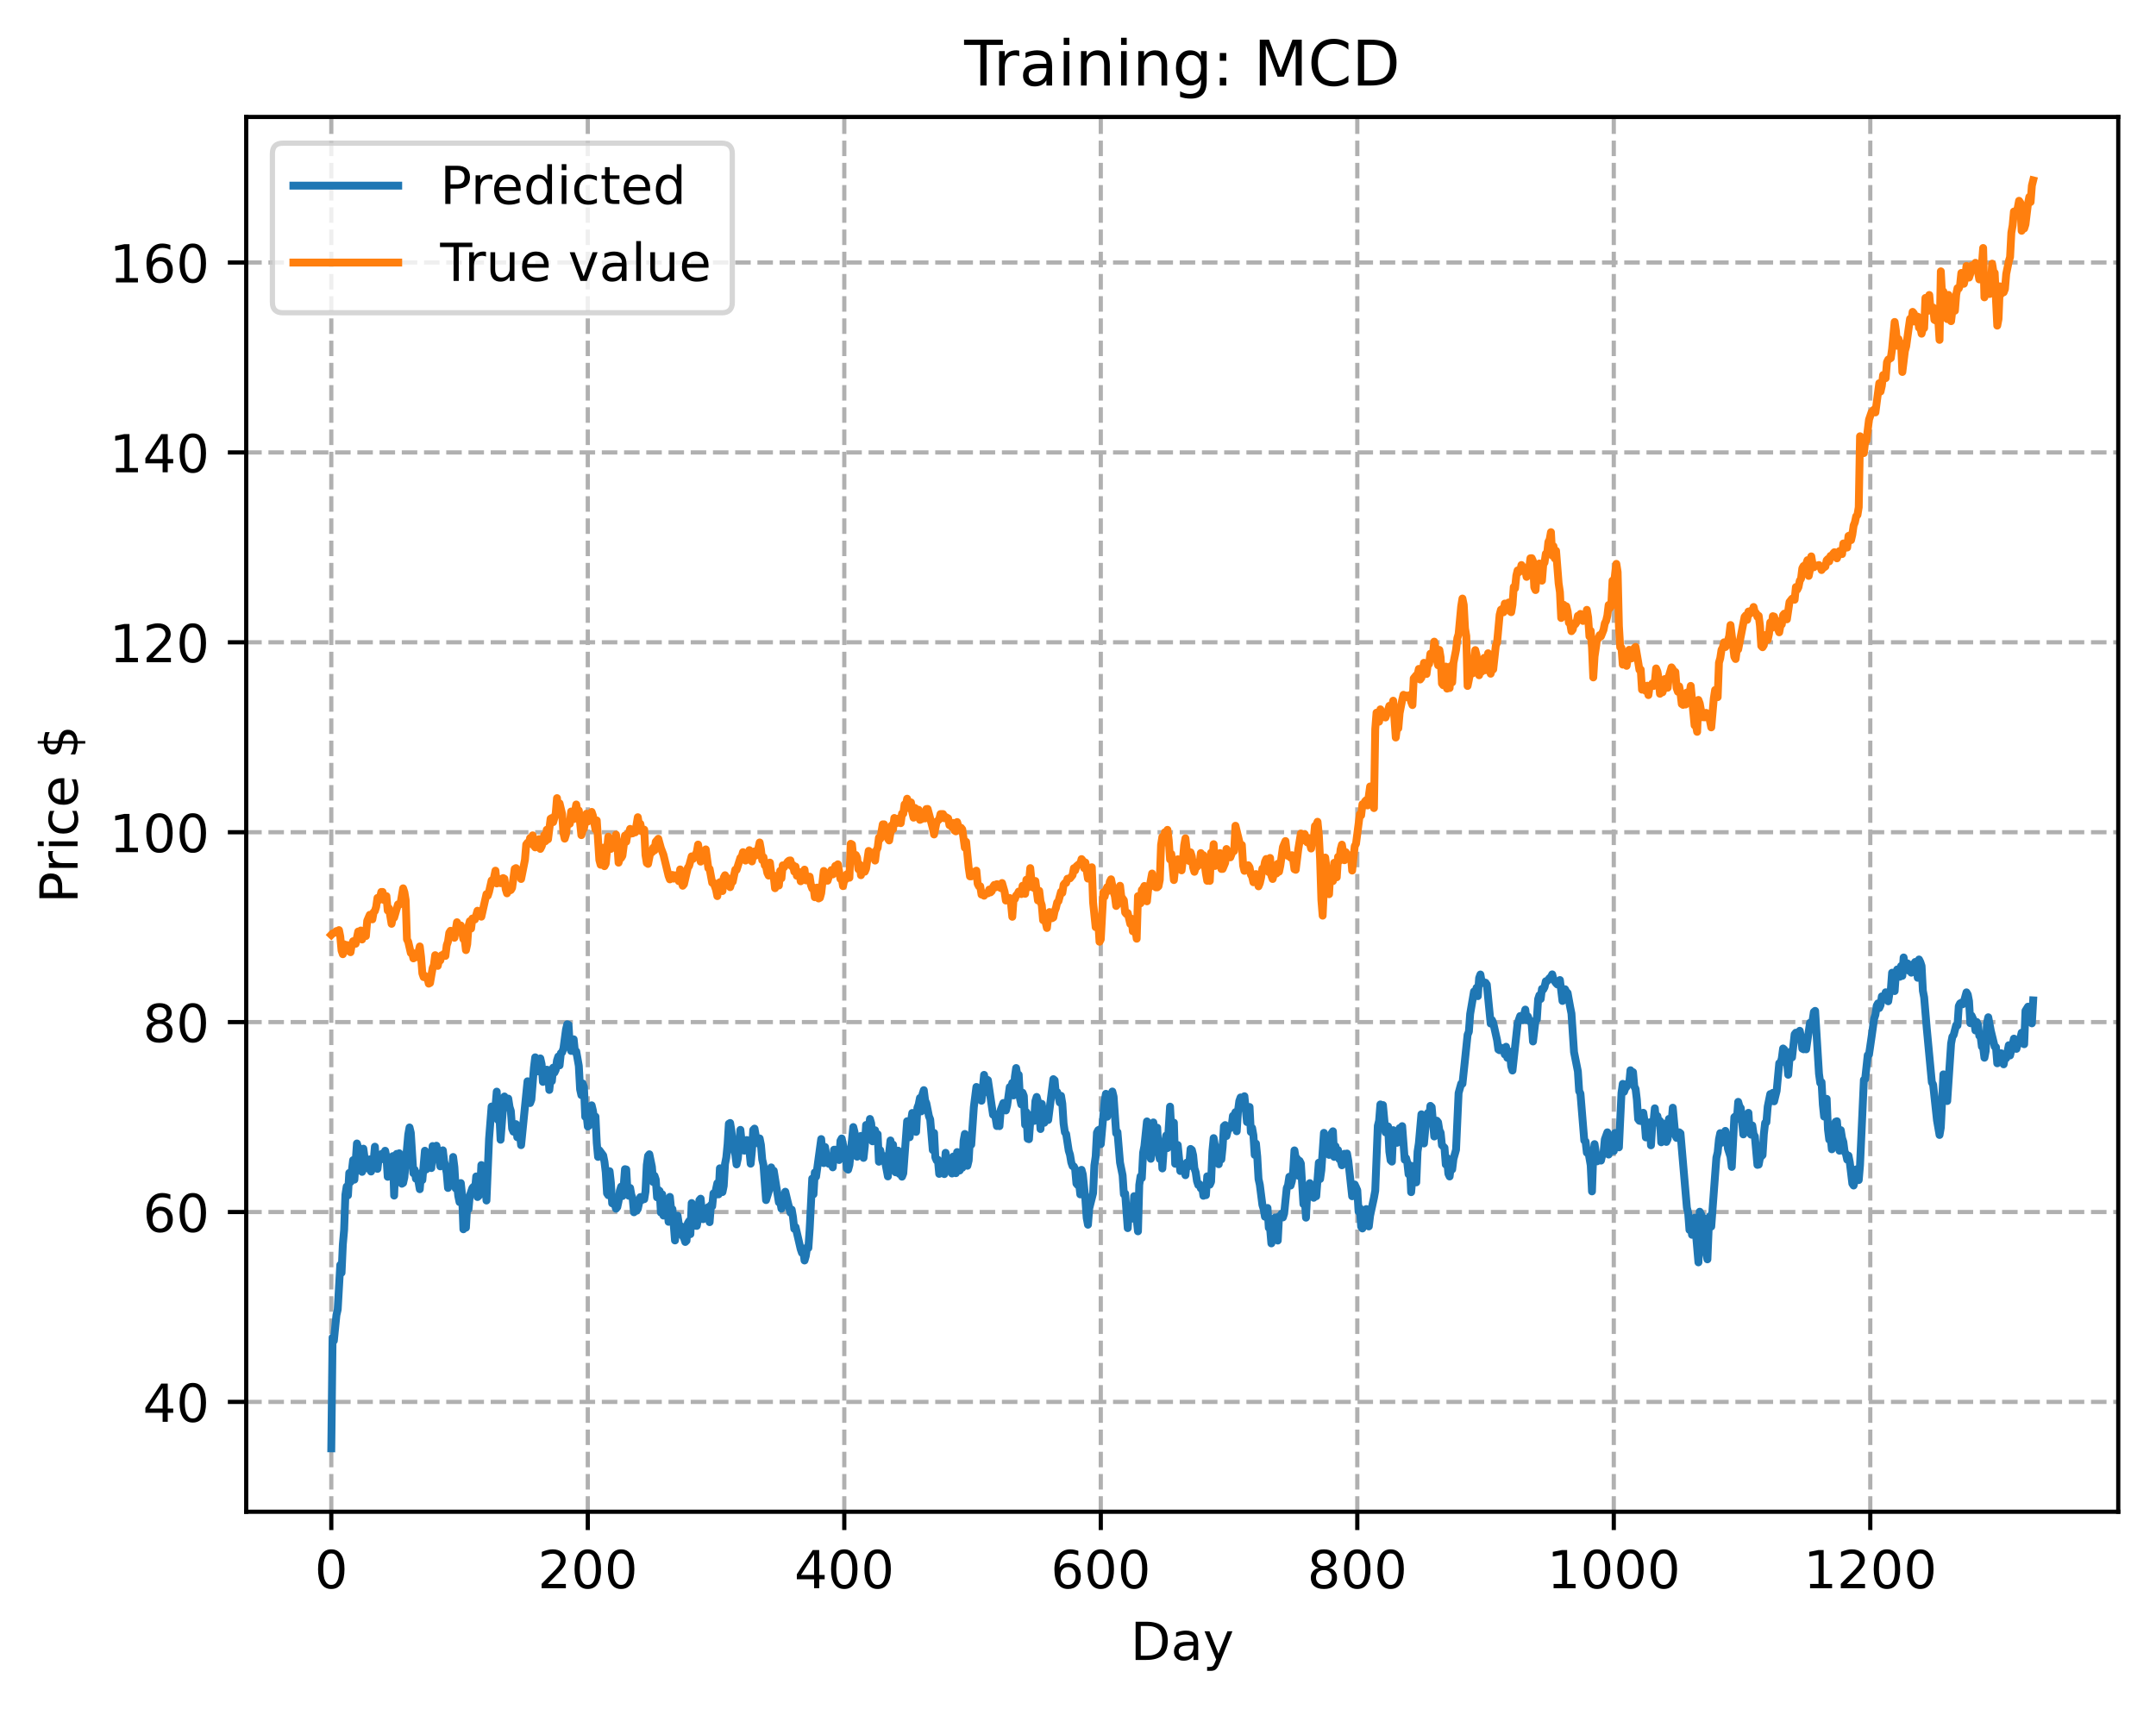 <?xml version="1.0" encoding="utf-8" standalone="no"?>
<!DOCTYPE svg PUBLIC "-//W3C//DTD SVG 1.1//EN"
  "http://www.w3.org/Graphics/SVG/1.1/DTD/svg11.dtd">
<!-- Created with matplotlib (https://matplotlib.org/) -->
<svg height="325.986pt" version="1.1" viewBox="0 0 411.286 325.986" width="411.286pt" xmlns="http://www.w3.org/2000/svg" xmlns:xlink="http://www.w3.org/1999/xlink">
 <defs>
  <style type="text/css">
*{stroke-linecap:butt;stroke-linejoin:round;}
  </style>
 </defs>
 <g id="figure_1">
  <g id="patch_1">
   <path d="M 0 325.986 
L 411.286 325.986 
L 411.286 0 
L 0 0 
z
" style="fill:#ffffff;"/>
  </g>
  <g id="axes_1">
   <g id="patch_2">
    <path d="M 46.966 288.43 
L 404.086 288.43 
L 404.086 22.318 
L 46.966 22.318 
z
" style="fill:#ffffff;"/>
   </g>
   <g id="matplotlib.axis_1">
    <g id="xtick_1">
     <g id="line2d_1">
      <path clip-path="url(#p69aadd5745)" d="M 63.198 288.43 
L 63.198 22.318 
" style="fill:none;stroke:#b0b0b0;stroke-dasharray:2.96,1.28;stroke-dashoffset:0;stroke-width:0.8;"/>
     </g>
     <g id="line2d_2">
      <defs>
       <path d="M 0 0 
L 0 3.5 
" id="m6bb68c8fc3" style="stroke:#000000;stroke-width:0.8;"/>
      </defs>
      <g>
       <use style="stroke:#000000;stroke-width:0.8;" x="63.198" xlink:href="#m6bb68c8fc3" y="288.43"/>
      </g>
     </g>
     <g id="text_1">
      <!-- 0 -->
      <defs>
       <path d="M 31.781 66.406 
Q 24.172 66.406 20.328 58.906 
Q 16.5 51.422 16.5 36.375 
Q 16.5 21.391 20.328 13.891 
Q 24.172 6.391 31.781 6.391 
Q 39.453 6.391 43.281 13.891 
Q 47.125 21.391 47.125 36.375 
Q 47.125 51.422 43.281 58.906 
Q 39.453 66.406 31.781 66.406 
z
M 31.781 74.219 
Q 44.047 74.219 50.516 64.516 
Q 56.984 54.828 56.984 36.375 
Q 56.984 17.969 50.516 8.266 
Q 44.047 -1.422 31.781 -1.422 
Q 19.531 -1.422 13.062 8.266 
Q 6.594 17.969 6.594 36.375 
Q 6.594 54.828 13.062 64.516 
Q 19.531 74.219 31.781 74.219 
z
" id="DejaVuSans-48"/>
      </defs>
      <g transform="translate(60.017 303.029)scale(0.1 -0.1)">
       <use xlink:href="#DejaVuSans-48"/>
      </g>
     </g>
    </g>
    <g id="xtick_2">
     <g id="line2d_3">
      <path clip-path="url(#p69aadd5745)" d="M 112.129 288.43 
L 112.129 22.318 
" style="fill:none;stroke:#b0b0b0;stroke-dasharray:2.96,1.28;stroke-dashoffset:0;stroke-width:0.8;"/>
     </g>
     <g id="line2d_4">
      <g>
       <use style="stroke:#000000;stroke-width:0.8;" x="112.129" xlink:href="#m6bb68c8fc3" y="288.43"/>
      </g>
     </g>
     <g id="text_2">
      <!-- 200 -->
      <defs>
       <path d="M 19.188 8.297 
L 53.609 8.297 
L 53.609 0 
L 7.328 0 
L 7.328 8.297 
Q 12.938 14.109 22.625 23.891 
Q 32.328 33.688 34.812 36.531 
Q 39.547 41.844 41.422 45.531 
Q 43.312 49.219 43.312 52.781 
Q 43.312 58.594 39.234 62.25 
Q 35.156 65.922 28.609 65.922 
Q 23.969 65.922 18.812 64.312 
Q 13.672 62.703 7.812 59.422 
L 7.812 69.391 
Q 13.766 71.781 18.938 73 
Q 24.125 74.219 28.422 74.219 
Q 39.75 74.219 46.484 68.547 
Q 53.219 62.891 53.219 53.422 
Q 53.219 48.922 51.531 44.891 
Q 49.859 40.875 45.406 35.406 
Q 44.188 33.984 37.641 27.219 
Q 31.109 20.453 19.188 8.297 
z
" id="DejaVuSans-50"/>
      </defs>
      <g transform="translate(102.585 303.029)scale(0.1 -0.1)">
       <use xlink:href="#DejaVuSans-50"/>
       <use x="63.623" xlink:href="#DejaVuSans-48"/>
       <use x="127.246" xlink:href="#DejaVuSans-48"/>
      </g>
     </g>
    </g>
    <g id="xtick_3">
     <g id="line2d_5">
      <path clip-path="url(#p69aadd5745)" d="M 161.06 288.43 
L 161.06 22.318 
" style="fill:none;stroke:#b0b0b0;stroke-dasharray:2.96,1.28;stroke-dashoffset:0;stroke-width:0.8;"/>
     </g>
     <g id="line2d_6">
      <g>
       <use style="stroke:#000000;stroke-width:0.8;" x="161.06" xlink:href="#m6bb68c8fc3" y="288.43"/>
      </g>
     </g>
     <g id="text_3">
      <!-- 400 -->
      <defs>
       <path d="M 37.797 64.312 
L 12.891 25.391 
L 37.797 25.391 
z
M 35.203 72.906 
L 47.609 72.906 
L 47.609 25.391 
L 58.016 25.391 
L 58.016 17.188 
L 47.609 17.188 
L 47.609 0 
L 37.797 0 
L 37.797 17.188 
L 4.891 17.188 
L 4.891 26.703 
z
" id="DejaVuSans-52"/>
      </defs>
      <g transform="translate(151.516 303.029)scale(0.1 -0.1)">
       <use xlink:href="#DejaVuSans-52"/>
       <use x="63.623" xlink:href="#DejaVuSans-48"/>
       <use x="127.246" xlink:href="#DejaVuSans-48"/>
      </g>
     </g>
    </g>
    <g id="xtick_4">
     <g id="line2d_7">
      <path clip-path="url(#p69aadd5745)" d="M 209.99 288.43 
L 209.99 22.318 
" style="fill:none;stroke:#b0b0b0;stroke-dasharray:2.96,1.28;stroke-dashoffset:0;stroke-width:0.8;"/>
     </g>
     <g id="line2d_8">
      <g>
       <use style="stroke:#000000;stroke-width:0.8;" x="209.99" xlink:href="#m6bb68c8fc3" y="288.43"/>
      </g>
     </g>
     <g id="text_4">
      <!-- 600 -->
      <defs>
       <path d="M 33.016 40.375 
Q 26.375 40.375 22.484 35.828 
Q 18.609 31.297 18.609 23.391 
Q 18.609 15.531 22.484 10.953 
Q 26.375 6.391 33.016 6.391 
Q 39.656 6.391 43.531 10.953 
Q 47.406 15.531 47.406 23.391 
Q 47.406 31.297 43.531 35.828 
Q 39.656 40.375 33.016 40.375 
z
M 52.594 71.297 
L 52.594 62.312 
Q 48.875 64.062 45.094 64.984 
Q 41.312 65.922 37.594 65.922 
Q 27.828 65.922 22.672 59.328 
Q 17.531 52.734 16.797 39.406 
Q 19.672 43.656 24.016 45.922 
Q 28.375 48.188 33.594 48.188 
Q 44.578 48.188 50.953 41.516 
Q 57.328 34.859 57.328 23.391 
Q 57.328 12.156 50.688 5.359 
Q 44.047 -1.422 33.016 -1.422 
Q 20.359 -1.422 13.672 8.266 
Q 6.984 17.969 6.984 36.375 
Q 6.984 53.656 15.188 63.938 
Q 23.391 74.219 37.203 74.219 
Q 40.922 74.219 44.703 73.484 
Q 48.484 72.75 52.594 71.297 
z
" id="DejaVuSans-54"/>
      </defs>
      <g transform="translate(200.446 303.029)scale(0.1 -0.1)">
       <use xlink:href="#DejaVuSans-54"/>
       <use x="63.623" xlink:href="#DejaVuSans-48"/>
       <use x="127.246" xlink:href="#DejaVuSans-48"/>
      </g>
     </g>
    </g>
    <g id="xtick_5">
     <g id="line2d_9">
      <path clip-path="url(#p69aadd5745)" d="M 258.921 288.43 
L 258.921 22.318 
" style="fill:none;stroke:#b0b0b0;stroke-dasharray:2.96,1.28;stroke-dashoffset:0;stroke-width:0.8;"/>
     </g>
     <g id="line2d_10">
      <g>
       <use style="stroke:#000000;stroke-width:0.8;" x="258.921" xlink:href="#m6bb68c8fc3" y="288.43"/>
      </g>
     </g>
     <g id="text_5">
      <!-- 800 -->
      <defs>
       <path d="M 31.781 34.625 
Q 24.75 34.625 20.719 30.859 
Q 16.703 27.094 16.703 20.516 
Q 16.703 13.922 20.719 10.156 
Q 24.75 6.391 31.781 6.391 
Q 38.812 6.391 42.859 10.172 
Q 46.922 13.969 46.922 20.516 
Q 46.922 27.094 42.891 30.859 
Q 38.875 34.625 31.781 34.625 
z
M 21.922 38.812 
Q 15.578 40.375 12.031 44.719 
Q 8.5 49.078 8.5 55.328 
Q 8.5 64.062 14.719 69.141 
Q 20.953 74.219 31.781 74.219 
Q 42.672 74.219 48.875 69.141 
Q 55.078 64.062 55.078 55.328 
Q 55.078 49.078 51.531 44.719 
Q 48 40.375 41.703 38.812 
Q 48.828 37.156 52.797 32.312 
Q 56.781 27.484 56.781 20.516 
Q 56.781 9.906 50.312 4.234 
Q 43.844 -1.422 31.781 -1.422 
Q 19.734 -1.422 13.25 4.234 
Q 6.781 9.906 6.781 20.516 
Q 6.781 27.484 10.781 32.312 
Q 14.797 37.156 21.922 38.812 
z
M 18.312 54.391 
Q 18.312 48.734 21.844 45.562 
Q 25.391 42.391 31.781 42.391 
Q 38.141 42.391 41.719 45.562 
Q 45.312 48.734 45.312 54.391 
Q 45.312 60.062 41.719 63.234 
Q 38.141 66.406 31.781 66.406 
Q 25.391 66.406 21.844 63.234 
Q 18.312 60.062 18.312 54.391 
z
" id="DejaVuSans-56"/>
      </defs>
      <g transform="translate(249.377 303.029)scale(0.1 -0.1)">
       <use xlink:href="#DejaVuSans-56"/>
       <use x="63.623" xlink:href="#DejaVuSans-48"/>
       <use x="127.246" xlink:href="#DejaVuSans-48"/>
      </g>
     </g>
    </g>
    <g id="xtick_6">
     <g id="line2d_11">
      <path clip-path="url(#p69aadd5745)" d="M 307.851 288.43 
L 307.851 22.318 
" style="fill:none;stroke:#b0b0b0;stroke-dasharray:2.96,1.28;stroke-dashoffset:0;stroke-width:0.8;"/>
     </g>
     <g id="line2d_12">
      <g>
       <use style="stroke:#000000;stroke-width:0.8;" x="307.851" xlink:href="#m6bb68c8fc3" y="288.43"/>
      </g>
     </g>
     <g id="text_6">
      <!-- 1000 -->
      <defs>
       <path d="M 12.406 8.297 
L 28.516 8.297 
L 28.516 63.922 
L 10.984 60.406 
L 10.984 69.391 
L 28.422 72.906 
L 38.281 72.906 
L 38.281 8.297 
L 54.391 8.297 
L 54.391 0 
L 12.406 0 
z
" id="DejaVuSans-49"/>
      </defs>
      <g transform="translate(295.126 303.029)scale(0.1 -0.1)">
       <use xlink:href="#DejaVuSans-49"/>
       <use x="63.623" xlink:href="#DejaVuSans-48"/>
       <use x="127.246" xlink:href="#DejaVuSans-48"/>
       <use x="190.869" xlink:href="#DejaVuSans-48"/>
      </g>
     </g>
    </g>
    <g id="xtick_7">
     <g id="line2d_13">
      <path clip-path="url(#p69aadd5745)" d="M 356.782 288.43 
L 356.782 22.318 
" style="fill:none;stroke:#b0b0b0;stroke-dasharray:2.96,1.28;stroke-dashoffset:0;stroke-width:0.8;"/>
     </g>
     <g id="line2d_14">
      <g>
       <use style="stroke:#000000;stroke-width:0.8;" x="356.782" xlink:href="#m6bb68c8fc3" y="288.43"/>
      </g>
     </g>
     <g id="text_7">
      <!-- 1200 -->
      <g transform="translate(344.057 303.029)scale(0.1 -0.1)">
       <use xlink:href="#DejaVuSans-49"/>
       <use x="63.623" xlink:href="#DejaVuSans-50"/>
       <use x="127.246" xlink:href="#DejaVuSans-48"/>
       <use x="190.869" xlink:href="#DejaVuSans-48"/>
      </g>
     </g>
    </g>
    <g id="text_8">
     <!-- Day -->
     <defs>
      <path d="M 19.672 64.797 
L 19.672 8.109 
L 31.594 8.109 
Q 46.688 8.109 53.688 14.938 
Q 60.688 21.781 60.688 36.531 
Q 60.688 51.172 53.688 57.984 
Q 46.688 64.797 31.594 64.797 
z
M 9.812 72.906 
L 30.078 72.906 
Q 51.266 72.906 61.172 64.094 
Q 71.094 55.281 71.094 36.531 
Q 71.094 17.672 61.125 8.828 
Q 51.172 0 30.078 0 
L 9.812 0 
z
" id="DejaVuSans-68"/>
      <path d="M 34.281 27.484 
Q 23.391 27.484 19.188 25 
Q 14.984 22.516 14.984 16.5 
Q 14.984 11.719 18.141 8.906 
Q 21.297 6.109 26.703 6.109 
Q 34.188 6.109 38.703 11.406 
Q 43.219 16.703 43.219 25.484 
L 43.219 27.484 
z
M 52.203 31.203 
L 52.203 0 
L 43.219 0 
L 43.219 8.297 
Q 40.141 3.328 35.547 0.953 
Q 30.953 -1.422 24.312 -1.422 
Q 15.922 -1.422 10.953 3.297 
Q 6 8.016 6 15.922 
Q 6 25.141 12.172 29.828 
Q 18.359 34.516 30.609 34.516 
L 43.219 34.516 
L 43.219 35.406 
Q 43.219 41.609 39.141 45 
Q 35.062 48.391 27.688 48.391 
Q 23 48.391 18.547 47.266 
Q 14.109 46.141 10.016 43.891 
L 10.016 52.203 
Q 14.938 54.109 19.578 55.047 
Q 24.219 56 28.609 56 
Q 40.484 56 46.344 49.844 
Q 52.203 43.703 52.203 31.203 
z
" id="DejaVuSans-97"/>
      <path d="M 32.172 -5.078 
Q 28.375 -14.844 24.75 -17.812 
Q 21.141 -20.797 15.094 -20.797 
L 7.906 -20.797 
L 7.906 -13.281 
L 13.188 -13.281 
Q 16.891 -13.281 18.938 -11.516 
Q 21 -9.766 23.484 -3.219 
L 25.094 0.875 
L 2.984 54.688 
L 12.5 54.688 
L 29.594 11.922 
L 46.688 54.688 
L 56.203 54.688 
z
" id="DejaVuSans-121"/>
     </defs>
     <g transform="translate(215.652 316.707)scale(0.1 -0.1)">
      <use xlink:href="#DejaVuSans-68"/>
      <use x="77.002" xlink:href="#DejaVuSans-97"/>
      <use x="138.281" xlink:href="#DejaVuSans-121"/>
     </g>
    </g>
   </g>
   <g id="matplotlib.axis_2">
    <g id="ytick_1">
     <g id="line2d_15">
      <path clip-path="url(#p69aadd5745)" d="M 46.966 267.475 
L 404.086 267.475 
" style="fill:none;stroke:#b0b0b0;stroke-dasharray:2.96,1.28;stroke-dashoffset:0;stroke-width:0.8;"/>
     </g>
     <g id="line2d_16">
      <defs>
       <path d="M 0 0 
L -3.5 0 
" id="m2ce6cfc259" style="stroke:#000000;stroke-width:0.8;"/>
      </defs>
      <g>
       <use style="stroke:#000000;stroke-width:0.8;" x="46.966" xlink:href="#m2ce6cfc259" y="267.475"/>
      </g>
     </g>
     <g id="text_9">
      <!-- 40 -->
      <g transform="translate(27.241 271.274)scale(0.1 -0.1)">
       <use xlink:href="#DejaVuSans-52"/>
       <use x="63.623" xlink:href="#DejaVuSans-48"/>
      </g>
     </g>
    </g>
    <g id="ytick_2">
     <g id="line2d_17">
      <path clip-path="url(#p69aadd5745)" d="M 46.966 231.243 
L 404.086 231.243 
" style="fill:none;stroke:#b0b0b0;stroke-dasharray:2.96,1.28;stroke-dashoffset:0;stroke-width:0.8;"/>
     </g>
     <g id="line2d_18">
      <g>
       <use style="stroke:#000000;stroke-width:0.8;" x="46.966" xlink:href="#m2ce6cfc259" y="231.243"/>
      </g>
     </g>
     <g id="text_10">
      <!-- 60 -->
      <g transform="translate(27.241 235.042)scale(0.1 -0.1)">
       <use xlink:href="#DejaVuSans-54"/>
       <use x="63.623" xlink:href="#DejaVuSans-48"/>
      </g>
     </g>
    </g>
    <g id="ytick_3">
     <g id="line2d_19">
      <path clip-path="url(#p69aadd5745)" d="M 46.966 195.011 
L 404.086 195.011 
" style="fill:none;stroke:#b0b0b0;stroke-dasharray:2.96,1.28;stroke-dashoffset:0;stroke-width:0.8;"/>
     </g>
     <g id="line2d_20">
      <g>
       <use style="stroke:#000000;stroke-width:0.8;" x="46.966" xlink:href="#m2ce6cfc259" y="195.011"/>
      </g>
     </g>
     <g id="text_11">
      <!-- 80 -->
      <g transform="translate(27.241 198.811)scale(0.1 -0.1)">
       <use xlink:href="#DejaVuSans-56"/>
       <use x="63.623" xlink:href="#DejaVuSans-48"/>
      </g>
     </g>
    </g>
    <g id="ytick_4">
     <g id="line2d_21">
      <path clip-path="url(#p69aadd5745)" d="M 46.966 158.78 
L 404.086 158.78 
" style="fill:none;stroke:#b0b0b0;stroke-dasharray:2.96,1.28;stroke-dashoffset:0;stroke-width:0.8;"/>
     </g>
     <g id="line2d_22">
      <g>
       <use style="stroke:#000000;stroke-width:0.8;" x="46.966" xlink:href="#m2ce6cfc259" y="158.78"/>
      </g>
     </g>
     <g id="text_12">
      <!-- 100 -->
      <g transform="translate(20.878 162.579)scale(0.1 -0.1)">
       <use xlink:href="#DejaVuSans-49"/>
       <use x="63.623" xlink:href="#DejaVuSans-48"/>
       <use x="127.246" xlink:href="#DejaVuSans-48"/>
      </g>
     </g>
    </g>
    <g id="ytick_5">
     <g id="line2d_23">
      <path clip-path="url(#p69aadd5745)" d="M 46.966 122.548 
L 404.086 122.548 
" style="fill:none;stroke:#b0b0b0;stroke-dasharray:2.96,1.28;stroke-dashoffset:0;stroke-width:0.8;"/>
     </g>
     <g id="line2d_24">
      <g>
       <use style="stroke:#000000;stroke-width:0.8;" x="46.966" xlink:href="#m2ce6cfc259" y="122.548"/>
      </g>
     </g>
     <g id="text_13">
      <!-- 120 -->
      <g transform="translate(20.878 126.347)scale(0.1 -0.1)">
       <use xlink:href="#DejaVuSans-49"/>
       <use x="63.623" xlink:href="#DejaVuSans-50"/>
       <use x="127.246" xlink:href="#DejaVuSans-48"/>
      </g>
     </g>
    </g>
    <g id="ytick_6">
     <g id="line2d_25">
      <path clip-path="url(#p69aadd5745)" d="M 46.966 86.316 
L 404.086 86.316 
" style="fill:none;stroke:#b0b0b0;stroke-dasharray:2.96,1.28;stroke-dashoffset:0;stroke-width:0.8;"/>
     </g>
     <g id="line2d_26">
      <g>
       <use style="stroke:#000000;stroke-width:0.8;" x="46.966" xlink:href="#m2ce6cfc259" y="86.316"/>
      </g>
     </g>
     <g id="text_14">
      <!-- 140 -->
      <g transform="translate(20.878 90.115)scale(0.1 -0.1)">
       <use xlink:href="#DejaVuSans-49"/>
       <use x="63.623" xlink:href="#DejaVuSans-52"/>
       <use x="127.246" xlink:href="#DejaVuSans-48"/>
      </g>
     </g>
    </g>
    <g id="ytick_7">
     <g id="line2d_27">
      <path clip-path="url(#p69aadd5745)" d="M 46.966 50.084 
L 404.086 50.084 
" style="fill:none;stroke:#b0b0b0;stroke-dasharray:2.96,1.28;stroke-dashoffset:0;stroke-width:0.8;"/>
     </g>
     <g id="line2d_28">
      <g>
       <use style="stroke:#000000;stroke-width:0.8;" x="46.966" xlink:href="#m2ce6cfc259" y="50.084"/>
      </g>
     </g>
     <g id="text_15">
      <!-- 160 -->
      <g transform="translate(20.878 53.884)scale(0.1 -0.1)">
       <use xlink:href="#DejaVuSans-49"/>
       <use x="63.623" xlink:href="#DejaVuSans-54"/>
       <use x="127.246" xlink:href="#DejaVuSans-48"/>
      </g>
     </g>
    </g>
    <g id="text_16">
     <!-- Price $ -->
     <defs>
      <path d="M 19.672 64.797 
L 19.672 37.406 
L 32.078 37.406 
Q 38.969 37.406 42.719 40.969 
Q 46.484 44.531 46.484 51.125 
Q 46.484 57.672 42.719 61.234 
Q 38.969 64.797 32.078 64.797 
z
M 9.812 72.906 
L 32.078 72.906 
Q 44.344 72.906 50.609 67.359 
Q 56.891 61.812 56.891 51.125 
Q 56.891 40.328 50.609 34.812 
Q 44.344 29.297 32.078 29.297 
L 19.672 29.297 
L 19.672 0 
L 9.812 0 
z
" id="DejaVuSans-80"/>
      <path d="M 41.109 46.297 
Q 39.594 47.172 37.812 47.578 
Q 36.031 48 33.891 48 
Q 26.266 48 22.188 43.047 
Q 18.109 38.094 18.109 28.812 
L 18.109 0 
L 9.078 0 
L 9.078 54.688 
L 18.109 54.688 
L 18.109 46.188 
Q 20.953 51.172 25.484 53.578 
Q 30.031 56 36.531 56 
Q 37.453 56 38.578 55.875 
Q 39.703 55.766 41.062 55.516 
z
" id="DejaVuSans-114"/>
      <path d="M 9.422 54.688 
L 18.406 54.688 
L 18.406 0 
L 9.422 0 
z
M 9.422 75.984 
L 18.406 75.984 
L 18.406 64.594 
L 9.422 64.594 
z
" id="DejaVuSans-105"/>
      <path d="M 48.781 52.594 
L 48.781 44.188 
Q 44.969 46.297 41.141 47.344 
Q 37.312 48.391 33.406 48.391 
Q 24.656 48.391 19.812 42.844 
Q 14.984 37.312 14.984 27.297 
Q 14.984 17.281 19.812 11.734 
Q 24.656 6.203 33.406 6.203 
Q 37.312 6.203 41.141 7.25 
Q 44.969 8.297 48.781 10.406 
L 48.781 2.094 
Q 45.016 0.344 40.984 -0.531 
Q 36.969 -1.422 32.422 -1.422 
Q 20.062 -1.422 12.781 6.344 
Q 5.516 14.109 5.516 27.297 
Q 5.516 40.672 12.859 48.328 
Q 20.219 56 33.016 56 
Q 37.156 56 41.109 55.141 
Q 45.062 54.297 48.781 52.594 
z
" id="DejaVuSans-99"/>
      <path d="M 56.203 29.594 
L 56.203 25.203 
L 14.891 25.203 
Q 15.484 15.922 20.484 11.062 
Q 25.484 6.203 34.422 6.203 
Q 39.594 6.203 44.453 7.469 
Q 49.312 8.734 54.109 11.281 
L 54.109 2.781 
Q 49.266 0.734 44.188 -0.344 
Q 39.109 -1.422 33.891 -1.422 
Q 20.797 -1.422 13.156 6.188 
Q 5.516 13.812 5.516 26.812 
Q 5.516 40.234 12.766 48.109 
Q 20.016 56 32.328 56 
Q 43.359 56 49.781 48.891 
Q 56.203 41.797 56.203 29.594 
z
M 47.219 32.234 
Q 47.125 39.594 43.094 43.984 
Q 39.062 48.391 32.422 48.391 
Q 24.906 48.391 20.391 44.141 
Q 15.875 39.891 15.188 32.172 
z
" id="DejaVuSans-101"/>
      <path id="DejaVuSans-32"/>
      <path d="M 33.797 -14.703 
L 28.906 -14.703 
L 28.859 0 
Q 23.734 0.094 18.609 1.188 
Q 13.484 2.297 8.297 4.5 
L 8.297 13.281 
Q 13.281 10.156 18.375 8.562 
Q 23.484 6.984 28.906 6.938 
L 28.906 29.203 
Q 18.109 30.953 13.203 35.156 
Q 8.297 39.359 8.297 46.688 
Q 8.297 54.641 13.625 59.219 
Q 18.953 63.812 28.906 64.5 
L 28.906 75.984 
L 33.797 75.984 
L 33.797 64.656 
Q 38.328 64.453 42.578 63.688 
Q 46.828 62.938 50.875 61.625 
L 50.875 53.078 
Q 46.828 55.125 42.547 56.25 
Q 38.281 57.375 33.797 57.562 
L 33.797 36.719 
Q 44.875 35.016 50.094 30.609 
Q 55.328 26.219 55.328 18.609 
Q 55.328 10.359 49.781 5.594 
Q 44.234 0.828 33.797 0.094 
z
M 28.906 37.594 
L 28.906 57.625 
Q 23.25 56.984 20.266 54.391 
Q 17.281 51.812 17.281 47.516 
Q 17.281 43.312 20.031 40.969 
Q 22.797 38.625 28.906 37.594 
z
M 33.797 28.219 
L 33.797 7.078 
Q 39.984 7.906 43.141 10.594 
Q 46.297 13.281 46.297 17.672 
Q 46.297 21.969 43.281 24.5 
Q 40.281 27.047 33.797 28.219 
z
" id="DejaVuSans-36"/>
     </defs>
     <g transform="translate(14.798 172.342)rotate(-90)scale(0.1 -0.1)">
      <use xlink:href="#DejaVuSans-80"/>
      <use x="58.553" xlink:href="#DejaVuSans-114"/>
      <use x="99.666" xlink:href="#DejaVuSans-105"/>
      <use x="127.449" xlink:href="#DejaVuSans-99"/>
      <use x="182.43" xlink:href="#DejaVuSans-101"/>
      <use x="243.953" xlink:href="#DejaVuSans-32"/>
      <use x="275.74" xlink:href="#DejaVuSans-36"/>
     </g>
    </g>
   </g>
   <g id="line2d_29">
    <path clip-path="url(#p69aadd5745)" d="M 63.198 276.334 
L 63.443 255.191 
L 63.688 255.806 
L 64.177 250.912 
L 64.422 249.857 
L 64.911 241.331 
L 65.156 242.84 
L 65.4 237.44 
L 65.645 234.686 
L 65.89 227.948 
L 66.134 226.385 
L 66.379 228.068 
L 66.623 223.789 
L 66.868 225.526 
L 67.357 221.346 
L 67.602 225.077 
L 68.091 218.166 
L 68.336 218.988 
L 68.581 223.036 
L 68.825 221.707 
L 69.07 223.589 
L 69.315 219.159 
L 69.804 222.801 
L 70.049 222.931 
L 70.538 221.198 
L 70.783 223.524 
L 71.027 222.094 
L 71.272 221.508 
L 71.517 218.78 
L 71.761 222.898 
L 72.006 223.018 
L 72.251 220.941 
L 72.495 221.027 
L 72.74 220.215 
L 72.984 220.067 
L 73.229 221.203 
L 73.474 219.558 
L 73.718 220.756 
L 73.963 224.527 
L 74.208 222.132 
L 74.452 222.845 
L 74.697 220.938 
L 74.942 220.575 
L 75.186 228.112 
L 75.431 221.851 
L 75.676 220.153 
L 75.92 224.368 
L 76.165 220.033 
L 76.654 225.851 
L 76.899 225.703 
L 77.144 224.596 
L 77.878 216.469 
L 78.122 215.11 
L 78.367 216.135 
L 78.856 223.853 
L 79.101 223.18 
L 79.345 224.901 
L 79.59 224.099 
L 80.079 226.893 
L 80.324 223.807 
L 80.569 225.153 
L 81.058 219.551 
L 81.303 223.129 
L 81.547 220.808 
L 82.281 222.864 
L 82.526 218.659 
L 82.771 218.869 
L 83.015 219.781 
L 83.26 218.594 
L 83.749 221.318 
L 83.994 222.537 
L 84.239 220.492 
L 84.483 219.474 
L 84.728 221.575 
L 84.972 222.428 
L 85.217 223.825 
L 85.462 226.659 
L 85.706 223.751 
L 85.951 223.11 
L 86.196 224.78 
L 86.44 220.745 
L 86.685 222.683 
L 86.93 226.746 
L 87.174 225.874 
L 87.419 228.181 
L 87.664 229.357 
L 87.908 225.721 
L 88.153 228.028 
L 88.398 234.54 
L 88.642 233.985 
L 88.887 234.233 
L 89.132 229.874 
L 89.376 230.71 
L 89.621 228.089 
L 90.11 226.666 
L 90.355 226.399 
L 90.599 227.269 
L 90.844 224.455 
L 91.089 228.389 
L 91.333 228.162 
L 91.578 227.331 
L 91.823 222.283 
L 92.312 224.882 
L 92.557 225.411 
L 92.801 229.054 
L 93.291 217.306 
L 93.78 211.111 
L 94.025 211.804 
L 94.269 211.628 
L 94.514 211.209 
L 94.759 208.275 
L 95.003 213.695 
L 95.248 212.418 
L 95.493 217.459 
L 95.982 211.108 
L 96.227 209.198 
L 96.716 211.186 
L 96.96 209.602 
L 97.205 211.201 
L 97.45 211.966 
L 97.694 215.332 
L 97.939 215.918 
L 98.184 215.584 
L 98.428 214.477 
L 98.673 216.978 
L 98.918 216.854 
L 99.162 216.13 
L 99.407 218.489 
L 100.63 206.303 
L 100.875 209.486 
L 101.12 210.461 
L 101.364 209.804 
L 101.854 203.707 
L 102.098 201.726 
L 102.343 204.278 
L 102.587 204.419 
L 103.077 201.938 
L 103.321 203.031 
L 103.566 206.417 
L 103.811 205.084 
L 104.055 206.125 
L 104.3 204.091 
L 104.545 204.15 
L 104.789 207.955 
L 105.034 205.627 
L 105.279 206.272 
L 105.523 203.704 
L 105.768 204.651 
L 106.013 204.138 
L 106.257 202.309 
L 106.502 201.571 
L 106.747 203.274 
L 106.991 200.943 
L 107.236 200.781 
L 107.481 200.053 
L 107.97 196.419 
L 108.215 195.417 
L 108.459 195.522 
L 108.704 199.699 
L 108.948 200.513 
L 109.193 198.689 
L 109.438 198.294 
L 109.682 200.703 
L 109.927 200.598 
L 110.416 203.367 
L 110.661 207.842 
L 110.906 208.947 
L 111.15 206.71 
L 111.395 207.393 
L 111.64 213.081 
L 111.884 212.585 
L 112.129 214.933 
L 112.374 214.735 
L 112.618 213.548 
L 112.863 210.887 
L 113.108 211.897 
L 113.352 213.667 
L 113.597 213.036 
L 113.842 218.075 
L 114.086 220.735 
L 114.331 219.462 
L 115.065 220.45 
L 115.309 221.649 
L 115.554 223.674 
L 115.799 227.682 
L 116.043 228.046 
L 116.288 223.454 
L 116.533 225.624 
L 116.777 229.59 
L 117.022 228.904 
L 117.511 230.619 
L 117.756 230.313 
L 118.001 229.159 
L 118.245 227.189 
L 118.49 226.403 
L 118.735 228.208 
L 118.979 226.228 
L 119.224 223.069 
L 119.469 223.132 
L 119.713 227.491 
L 119.958 228.147 
L 120.203 226.654 
L 120.447 228.028 
L 120.692 228.633 
L 120.936 231.301 
L 121.181 229.229 
L 121.426 231.011 
L 121.67 230.663 
L 122.16 228.39 
L 122.404 228.986 
L 122.649 228.455 
L 122.894 228.803 
L 123.138 227.322 
L 123.383 222.264 
L 123.628 220.516 
L 123.872 220.228 
L 124.362 222.621 
L 124.606 225.528 
L 124.851 224.326 
L 125.096 225.048 
L 125.34 228.447 
L 125.585 227.031 
L 125.83 227.226 
L 126.074 231.349 
L 126.319 227.856 
L 126.563 231.925 
L 126.808 230.714 
L 127.053 231.317 
L 127.297 230.514 
L 127.542 233.116 
L 127.787 228.357 
L 128.031 230.779 
L 128.276 230.69 
L 128.765 236.671 
L 129.255 231.944 
L 129.499 233.624 
L 129.744 234.054 
L 129.989 233.99 
L 130.233 235.805 
L 130.478 236.204 
L 130.723 236.961 
L 130.967 236.719 
L 131.212 233.399 
L 131.457 232.977 
L 131.701 235.471 
L 131.946 229.534 
L 132.191 229.974 
L 132.68 233.867 
L 132.924 233.894 
L 133.169 232.608 
L 133.414 228.981 
L 133.658 228.702 
L 133.903 231.408 
L 134.148 232.61 
L 134.392 231.264 
L 134.882 232.461 
L 135.126 230.296 
L 135.371 233.181 
L 135.616 229.917 
L 135.86 230.16 
L 136.105 227.689 
L 136.35 228.051 
L 136.839 225.746 
L 137.084 227.881 
L 137.328 222.901 
L 137.573 223.674 
L 137.818 227.445 
L 138.062 226.257 
L 138.307 222.076 
L 138.551 220.845 
L 138.796 218.337 
L 139.041 214.4 
L 139.285 214.256 
L 139.53 215.742 
L 139.775 218.274 
L 140.264 220.278 
L 140.509 222.168 
L 140.753 221.043 
L 141.243 215.567 
L 141.487 217.966 
L 141.977 219.541 
L 142.221 217.588 
L 142.466 217.506 
L 142.955 219.483 
L 143.2 222.026 
L 143.445 219.499 
L 143.689 215.585 
L 143.934 215.332 
L 144.423 218.128 
L 144.668 217.208 
L 144.912 217.202 
L 145.157 218.428 
L 145.402 221.219 
L 145.646 222.278 
L 146.136 228.974 
L 146.87 226.567 
L 147.114 222.73 
L 147.359 224.881 
L 147.604 223.364 
L 148.582 229.403 
L 148.827 229.247 
L 149.072 230.615 
L 149.806 227.374 
L 150.295 229.43 
L 150.784 231.361 
L 151.029 230.786 
L 151.273 232.211 
L 151.518 234.455 
L 151.763 234.11 
L 152.741 238.328 
L 152.986 239.042 
L 153.231 238.492 
L 153.475 240.496 
L 153.72 239.637 
L 153.965 237.941 
L 154.209 238.11 
L 154.454 234.522 
L 154.943 224.868 
L 155.188 227.866 
L 155.433 223.697 
L 155.677 224.512 
L 156.656 217.328 
L 156.9 220.452 
L 157.145 221.916 
L 157.39 218.836 
L 157.634 220.496 
L 157.879 220.911 
L 158.124 222.054 
L 158.368 222.113 
L 158.613 221.264 
L 158.858 222.725 
L 159.102 219.358 
L 159.347 219.359 
L 160.081 221.324 
L 160.326 217.659 
L 160.57 217.214 
L 161.06 219.575 
L 161.304 219.538 
L 161.549 222.96 
L 161.794 223.164 
L 162.038 222.267 
L 162.772 215.037 
L 163.017 216.001 
L 163.506 220.693 
L 163.995 217.092 
L 164.24 216.723 
L 164.485 217.133 
L 164.729 220.919 
L 164.974 218.687 
L 165.219 214.635 
L 165.463 216.375 
L 165.708 215.829 
L 165.953 213.488 
L 166.197 214.332 
L 166.442 217.76 
L 166.687 217.454 
L 166.931 215.641 
L 167.176 217.082 
L 167.421 216.39 
L 167.665 221.651 
L 167.91 219.445 
L 168.154 220.665 
L 168.399 221.041 
L 168.644 220.578 
L 169.378 224.456 
L 169.622 219.914 
L 169.867 217.591 
L 170.112 220.805 
L 170.356 218.382 
L 170.846 223.672 
L 171.09 222.352 
L 171.335 219.54 
L 171.58 223.986 
L 171.824 221.674 
L 172.069 224.504 
L 172.314 223.872 
L 173.048 213.921 
L 173.292 214.347 
L 173.537 216.978 
L 173.782 213.937 
L 174.026 212.347 
L 174.271 213.665 
L 174.515 214.026 
L 174.76 215.96 
L 175.005 211.351 
L 175.249 210.722 
L 175.494 209.476 
L 175.739 212.045 
L 175.983 208.761 
L 176.228 207.992 
L 176.473 209.942 
L 176.717 210.508 
L 177.207 212.963 
L 177.451 213.592 
L 177.941 219.426 
L 178.185 216.157 
L 178.43 220.833 
L 178.675 221.412 
L 178.919 221.263 
L 179.164 223.973 
L 179.409 223.371 
L 179.898 222.675 
L 180.142 224.011 
L 180.387 219.947 
L 180.632 221.616 
L 180.876 221.668 
L 181.121 222.662 
L 181.366 221.475 
L 181.61 223.9 
L 181.855 220.655 
L 182.1 221.505 
L 182.344 223.843 
L 182.589 219.805 
L 182.834 220.967 
L 183.078 223.327 
L 183.323 221.99 
L 183.568 222.816 
L 183.812 217.659 
L 184.057 216.35 
L 184.302 220.943 
L 184.546 222.424 
L 184.791 221.403 
L 185.036 217.105 
L 185.28 218.397 
L 185.77 211.246 
L 186.259 207.383 
L 186.503 209.759 
L 186.748 207.912 
L 186.993 209.6 
L 187.237 210.02 
L 187.727 205.077 
L 187.971 208.384 
L 188.216 205.94 
L 188.461 206.084 
L 189.439 212.692 
L 189.684 212.472 
L 189.929 213.328 
L 190.173 214.846 
L 190.418 213.424 
L 190.663 214.863 
L 190.907 211.753 
L 191.397 210.446 
L 191.641 210.668 
L 191.886 211.871 
L 192.13 210.891 
L 192.62 207.394 
L 192.864 207.596 
L 193.109 206.605 
L 193.354 208.997 
L 193.598 205.467 
L 193.843 203.773 
L 194.088 205.19 
L 194.332 205.054 
L 194.577 209.58 
L 194.822 210.719 
L 195.066 208.479 
L 195.311 209.112 
L 195.556 214.615 
L 195.8 212.195 
L 196.045 217.265 
L 196.29 217.353 
L 196.534 213.95 
L 196.779 212.751 
L 197.024 213.688 
L 197.268 213.863 
L 197.513 210.087 
L 197.758 209.288 
L 198.002 210.165 
L 198.247 211.957 
L 198.491 215.415 
L 198.736 210.605 
L 199.225 214.216 
L 199.47 212.101 
L 199.959 213.691 
L 200.938 205.896 
L 201.183 206.105 
L 201.427 208.875 
L 201.672 208.359 
L 201.917 209.157 
L 202.161 210.35 
L 202.406 209.073 
L 202.651 210.574 
L 202.895 214.368 
L 203.14 216.025 
L 203.385 216.373 
L 203.874 219.542 
L 204.118 220.324 
L 204.363 221.786 
L 204.608 222.482 
L 204.852 222.552 
L 205.097 223.067 
L 205.342 225.817 
L 205.586 226.109 
L 205.831 225.486 
L 206.076 227.888 
L 206.32 223.197 
L 206.565 224.105 
L 207.054 228.877 
L 207.299 232.368 
L 207.544 233.671 
L 207.788 230.563 
L 208.522 227.64 
L 208.767 222.347 
L 209.012 220.67 
L 209.256 216.096 
L 209.501 215.632 
L 209.746 215.5 
L 209.99 218.304 
L 210.724 210.09 
L 210.969 208.695 
L 211.213 213.069 
L 211.458 210.54 
L 211.703 210.481 
L 211.947 210.872 
L 212.192 208.253 
L 212.437 209.247 
L 212.926 216.225 
L 213.171 216.001 
L 213.66 221.811 
L 214.149 224.239 
L 214.394 227.86 
L 214.639 227.716 
L 215.128 234.32 
L 215.373 230.523 
L 215.617 231.654 
L 215.862 230.606 
L 216.106 232.502 
L 216.351 228.219 
L 217.085 234.932 
L 217.33 226.067 
L 217.574 224.433 
L 217.819 224.771 
L 218.064 219.929 
L 218.308 218.674 
L 218.798 213.957 
L 219.042 215.564 
L 219.287 220.337 
L 219.532 221.095 
L 220.021 214.149 
L 220.266 216.513 
L 220.51 216.275 
L 220.755 215.156 
L 221 219.999 
L 221.244 221.135 
L 221.489 218.277 
L 221.734 222.934 
L 221.978 219.45 
L 222.467 216.648 
L 222.712 219.048 
L 223.201 211.139 
L 223.446 215.676 
L 223.691 216.417 
L 223.935 214.197 
L 224.18 222.047 
L 224.425 219.138 
L 224.669 218.457 
L 225.159 223.427 
L 225.403 222.233 
L 225.893 222.778 
L 226.137 224.222 
L 226.382 221.826 
L 226.627 222.609 
L 226.871 222.179 
L 227.116 219.211 
L 227.361 219.403 
L 227.605 220.403 
L 227.85 222.892 
L 228.094 223.674 
L 228.339 225.349 
L 228.584 226.098 
L 228.828 225.947 
L 229.073 226.741 
L 229.318 226.364 
L 229.562 228.153 
L 229.807 227.073 
L 230.052 228.033 
L 230.296 224.431 
L 230.541 225.617 
L 230.786 226.029 
L 231.03 225.471 
L 231.275 219.701 
L 231.52 217.145 
L 231.764 218.598 
L 232.009 221.309 
L 232.254 219.634 
L 232.498 222.132 
L 232.743 218.934 
L 232.988 221.216 
L 233.232 218.856 
L 233.477 214.887 
L 233.722 214.657 
L 233.966 216.753 
L 234.211 215.723 
L 234.455 215.383 
L 234.945 215.024 
L 235.189 212.899 
L 235.434 212.836 
L 235.679 212.19 
L 235.923 215.842 
L 236.168 211.944 
L 236.413 210.066 
L 236.657 209.386 
L 236.902 211.125 
L 237.147 211.421 
L 237.391 209.155 
L 237.881 214.082 
L 238.125 212.077 
L 238.37 211.204 
L 238.615 215.978 
L 238.859 215.21 
L 239.104 216.613 
L 239.349 220.354 
L 239.593 218.183 
L 239.838 220.665 
L 240.082 224.936 
L 240.327 226.049 
L 240.816 229.89 
L 241.061 230.691 
L 241.306 232.145 
L 241.55 230.651 
L 241.795 230.469 
L 242.04 234.261 
L 242.284 234.361 
L 242.529 237.233 
L 242.774 236.144 
L 243.018 236.555 
L 243.263 232.28 
L 243.508 233.284 
L 243.752 236.695 
L 243.997 232.06 
L 244.242 232.299 
L 244.486 231.56 
L 244.731 232.28 
L 244.976 231.491 
L 245.465 226.677 
L 245.709 226.119 
L 245.954 224.517 
L 246.199 226.2 
L 246.443 225.36 
L 246.688 223.432 
L 246.933 219.486 
L 247.177 220.961 
L 247.422 221.029 
L 247.667 224.327 
L 247.911 221.482 
L 248.156 221.975 
L 248.645 229.745 
L 248.89 228.481 
L 249.135 232.326 
L 249.379 227.397 
L 249.624 227.222 
L 249.869 225.733 
L 250.113 228.183 
L 250.358 226.243 
L 250.603 228.534 
L 250.847 227.081 
L 251.092 228.241 
L 251.581 221.832 
L 251.826 224.953 
L 252.07 223.226 
L 252.56 216.137 
L 252.804 218.714 
L 253.049 219.8 
L 253.294 218.069 
L 253.538 220.345 
L 254.028 216.194 
L 254.272 215.839 
L 254.517 220.732 
L 254.762 218.687 
L 255.006 219.865 
L 255.251 219.423 
L 255.496 221.18 
L 255.74 221.349 
L 255.985 222.332 
L 256.474 220.134 
L 256.719 221.308 
L 256.964 220.086 
L 257.208 221.496 
L 257.942 228.239 
L 258.187 227.994 
L 258.431 225.991 
L 258.921 227.085 
L 259.165 231.156 
L 259.41 230.503 
L 259.655 234.028 
L 259.899 234.385 
L 260.144 231.341 
L 260.389 233.384 
L 260.633 230.678 
L 260.878 233.062 
L 261.123 233.995 
L 261.367 231.927 
L 262.101 228.532 
L 262.346 227.173 
L 262.835 214.804 
L 263.08 213.847 
L 263.325 210.717 
L 263.569 211.709 
L 263.814 210.839 
L 264.303 216.051 
L 264.792 214.911 
L 265.037 219.742 
L 265.282 221.394 
L 265.526 221.633 
L 265.771 215.622 
L 266.016 215.863 
L 266.505 218.045 
L 266.75 217.336 
L 266.994 215.237 
L 267.239 217.93 
L 267.484 214.861 
L 267.973 221.273 
L 268.218 220.958 
L 268.462 221.822 
L 268.707 224.048 
L 268.952 222.329 
L 269.196 227.462 
L 269.441 224.686 
L 269.685 223.843 
L 269.93 222.367 
L 270.175 225.592 
L 270.419 219.73 
L 270.664 218.124 
L 271.153 212.599 
L 271.398 216.866 
L 271.643 218.168 
L 272.132 212.816 
L 272.377 212.353 
L 272.621 213.757 
L 272.866 210.991 
L 273.111 211.229 
L 273.6 216.836 
L 273.845 213.922 
L 274.089 213.817 
L 274.334 214.12 
L 274.579 215.647 
L 274.823 216.1 
L 275.068 218.486 
L 275.557 218.979 
L 275.802 222.193 
L 276.046 220.92 
L 276.291 223.945 
L 276.536 224.467 
L 276.78 222.442 
L 277.025 223.119 
L 277.27 221.116 
L 277.759 219.368 
L 278.248 208.546 
L 278.738 206.762 
L 278.982 206.781 
L 279.472 202.141 
L 279.961 197.429 
L 280.206 196.849 
L 280.45 193.471 
L 281.184 189.171 
L 281.429 189.557 
L 281.673 188.453 
L 281.918 190.061 
L 282.163 186.592 
L 282.407 185.928 
L 282.652 187.369 
L 282.897 187.282 
L 283.141 187.615 
L 283.386 187.49 
L 283.631 187.854 
L 284.365 195.294 
L 284.609 194.609 
L 284.854 195.166 
L 285.588 198.454 
L 285.833 200.241 
L 286.077 200.384 
L 286.322 199.886 
L 286.811 200.057 
L 287.056 201.182 
L 287.301 199.712 
L 287.545 201.827 
L 288.034 200.643 
L 288.279 203.453 
L 288.524 204.253 
L 289.502 195.274 
L 289.992 193.852 
L 290.236 194.472 
L 290.481 194.635 
L 290.97 192.624 
L 291.215 194.631 
L 291.46 193.922 
L 291.704 194.617 
L 291.949 194.842 
L 292.194 195.469 
L 292.438 198.712 
L 292.928 194.646 
L 293.172 194.485 
L 293.417 190.63 
L 293.661 189.881 
L 293.906 190.605 
L 294.151 188.67 
L 294.395 188.796 
L 294.64 188.331 
L 294.885 187.211 
L 295.129 187.206 
L 295.619 186.586 
L 295.863 186.408 
L 296.108 185.903 
L 296.353 186.908 
L 296.842 187.586 
L 297.087 187.835 
L 297.331 187.75 
L 297.576 186.984 
L 298.065 190.978 
L 298.31 190.244 
L 298.555 188.737 
L 298.799 189.226 
L 299.044 189.448 
L 299.533 192.158 
L 299.778 193.386 
L 300.267 200.729 
L 301.001 204.41 
L 301.246 208.185 
L 301.49 208.635 
L 302.224 217.602 
L 302.469 217.783 
L 302.714 219.929 
L 302.958 219.511 
L 303.448 222.323 
L 303.692 227.312 
L 303.937 220.181 
L 304.182 218.29 
L 304.671 221.575 
L 304.916 220.892 
L 305.16 220.884 
L 305.405 221.439 
L 305.649 220.415 
L 305.894 219.982 
L 306.139 217.392 
L 306.628 216.037 
L 306.873 220.285 
L 307.117 218.695 
L 307.362 218.243 
L 307.607 218.51 
L 307.851 219.616 
L 308.096 216.159 
L 308.341 217.587 
L 308.83 218.913 
L 309.319 208.538 
L 309.564 206.796 
L 309.809 208.314 
L 310.053 207.616 
L 310.298 207.364 
L 310.543 206.668 
L 310.787 206.842 
L 311.032 204.194 
L 311.277 205.506 
L 311.521 204.559 
L 311.766 207.287 
L 312.01 207.76 
L 312.255 209.803 
L 312.5 213.525 
L 312.744 213.842 
L 312.989 213.886 
L 313.234 213.586 
L 313.478 212.31 
L 313.723 213.895 
L 313.968 217.014 
L 314.457 214.467 
L 314.702 214.131 
L 314.946 218.524 
L 315.191 214.671 
L 315.436 213.939 
L 315.68 211.458 
L 315.925 214.18 
L 316.17 212.925 
L 316.414 214.123 
L 316.659 213.862 
L 316.904 217.945 
L 317.148 215.343 
L 317.393 214.37 
L 317.637 215.61 
L 317.882 217.874 
L 318.127 217.344 
L 318.371 213.476 
L 318.616 215.096 
L 318.861 214.358 
L 319.105 211.342 
L 319.595 216.638 
L 319.839 217.118 
L 320.329 216.039 
L 320.573 216.227 
L 321.797 230.445 
L 322.041 231.398 
L 322.286 234.665 
L 322.531 233.507 
L 322.775 235.598 
L 323.02 232.468 
L 323.265 232.333 
L 323.998 240.855 
L 324.243 231.185 
L 324.488 231.626 
L 324.732 232.36 
L 324.977 232.376 
L 325.466 239.126 
L 325.711 240.277 
L 325.956 234.336 
L 326.2 232.012 
L 326.445 234.03 
L 327.424 220.866 
L 327.668 219.868 
L 327.913 217.39 
L 328.158 216.196 
L 328.402 218.039 
L 328.647 217.733 
L 329.136 215.764 
L 329.381 216.752 
L 329.625 219.158 
L 330.115 220.686 
L 330.359 222.64 
L 330.849 213.15 
L 331.093 212.946 
L 331.338 213.499 
L 331.583 210.225 
L 331.827 211.096 
L 332.072 211.403 
L 332.561 216.439 
L 332.806 215.473 
L 333.051 215.581 
L 333.295 213.218 
L 333.54 212.32 
L 333.785 216.087 
L 334.029 216.486 
L 334.274 214.727 
L 334.519 216.38 
L 334.763 216.817 
L 335.252 222.254 
L 335.497 222.202 
L 335.742 220.895 
L 336.231 220.391 
L 336.476 216.388 
L 336.72 214.249 
L 336.965 214.135 
L 337.21 211.15 
L 337.699 208.741 
L 337.944 208.73 
L 338.188 208.512 
L 338.433 210.133 
L 338.922 208.123 
L 339.412 202.853 
L 339.656 202.819 
L 339.901 201.926 
L 340.146 200.044 
L 340.39 200.262 
L 340.635 201.969 
L 340.88 202.533 
L 341.124 205.059 
L 341.369 202.005 
L 341.613 200.639 
L 341.858 201.752 
L 342.347 197.336 
L 342.592 197.03 
L 342.837 197.664 
L 343.081 197.428 
L 343.326 196.666 
L 343.571 197.926 
L 343.815 200.079 
L 344.06 200.2 
L 344.305 198.082 
L 344.549 200.205 
L 345.283 195.14 
L 345.528 195.595 
L 345.773 194.704 
L 346.017 193.076 
L 346.262 192.869 
L 346.996 204.866 
L 347.24 206.626 
L 347.485 206.467 
L 347.73 210.759 
L 347.974 213.038 
L 348.464 209.651 
L 348.708 215.485 
L 348.953 217.444 
L 349.198 216.753 
L 349.442 219.28 
L 349.687 215.801 
L 349.932 214.57 
L 350.176 214.014 
L 350.421 213.925 
L 350.91 219.554 
L 351.155 215.62 
L 351.4 217.15 
L 351.644 217.873 
L 351.889 219.767 
L 352.134 220.145 
L 352.378 221.261 
L 352.623 220.492 
L 352.868 221.743 
L 353.357 225.825 
L 353.601 226.193 
L 353.846 225.137 
L 354.091 223.113 
L 354.58 225.153 
L 354.825 222.292 
L 355.559 206.028 
L 355.803 205.893 
L 356.293 201.313 
L 356.537 201.2 
L 357.027 197.835 
L 357.516 194.352 
L 357.761 193.602 
L 358.005 191.886 
L 358.25 191.435 
L 358.495 192.334 
L 358.739 191.789 
L 358.984 190.098 
L 359.228 190.609 
L 359.473 190.317 
L 359.718 189.321 
L 360.207 191.042 
L 360.452 189.436 
L 360.696 188.867 
L 360.941 185.588 
L 361.43 189.093 
L 361.675 185.554 
L 361.92 184.963 
L 362.164 186.013 
L 362.409 186.364 
L 362.654 184.309 
L 362.898 186.191 
L 363.143 182.678 
L 363.388 184.584 
L 363.632 184.466 
L 363.877 183.803 
L 364.122 185.193 
L 364.366 185.127 
L 364.611 185.581 
L 364.856 184.009 
L 365.1 184.957 
L 365.345 183.534 
L 365.589 183.956 
L 365.834 186.562 
L 366.079 183.064 
L 366.323 183.55 
L 366.568 184.305 
L 366.813 189.027 
L 367.057 190.284 
L 367.547 196.127 
L 368.525 206.5 
L 368.77 206.931 
L 369.504 213.749 
L 369.993 216.546 
L 370.238 215.126 
L 370.727 204.982 
L 370.972 205.052 
L 371.461 210.072 
L 372.195 199.117 
L 372.44 197.802 
L 372.684 197.477 
L 373.174 195.577 
L 373.418 195.651 
L 373.663 191.946 
L 373.908 191.452 
L 374.152 191.302 
L 374.397 191.615 
L 374.642 191.113 
L 375.131 189.336 
L 375.376 189.758 
L 375.62 191.016 
L 375.865 195.22 
L 376.11 193.782 
L 376.599 194.874 
L 376.844 196.611 
L 377.088 194.984 
L 377.333 195.501 
L 377.577 197.622 
L 377.822 197.729 
L 378.067 199.684 
L 378.311 199.854 
L 378.556 201.81 
L 378.801 200.517 
L 379.045 195.165 
L 379.29 194.085 
L 379.779 196.669 
L 380.513 199.692 
L 380.758 199.79 
L 381.003 202.873 
L 381.247 201.237 
L 381.492 201.638 
L 381.737 200.947 
L 382.226 203.069 
L 382.471 201.684 
L 382.715 201.904 
L 383.204 199.421 
L 383.449 201.377 
L 384.183 198.165 
L 384.428 200.074 
L 384.672 200.111 
L 384.917 199.004 
L 385.162 199.161 
L 385.651 197.033 
L 385.896 197.846 
L 386.14 199.231 
L 386.385 192.85 
L 386.874 192.067 
L 387.608 195.252 
L 387.853 190.865 
L 387.853 190.865 
" style="fill:none;stroke:#1f77b4;stroke-linecap:square;stroke-width:1.5;"/>
   </g>
   <g id="line2d_30">
    <path clip-path="url(#p69aadd5745)" d="M 63.198 178.363 
L 63.443 178.109 
L 63.932 177.928 
L 64.177 177.638 
L 64.422 177.638 
L 64.666 177.457 
L 64.911 178.689 
L 65.156 181.37 
L 65.4 182.059 
L 65.645 180.156 
L 65.89 180.7 
L 66.134 180.301 
L 66.623 181.497 
L 66.868 181.678 
L 67.113 180.211 
L 67.357 179.577 
L 67.602 179.522 
L 67.847 180.066 
L 68.336 177.729 
L 68.581 178.454 
L 68.825 177.53 
L 69.07 179.251 
L 69.315 177.82 
L 69.559 178.617 
L 69.804 178.598 
L 70.049 175.682 
L 70.538 174.541 
L 70.783 174.722 
L 71.027 175.41 
L 71.272 174.051 
L 71.517 173.816 
L 71.761 173.019 
L 72.006 171.316 
L 72.251 171.769 
L 72.495 171.189 
L 72.74 170.175 
L 72.984 170.175 
L 73.229 171.714 
L 73.474 171.099 
L 73.718 170.972 
L 73.963 173.725 
L 74.208 173.291 
L 74.697 176.262 
L 74.942 175.03 
L 75.186 175.084 
L 75.92 172.548 
L 76.165 172.62 
L 76.41 172.349 
L 76.899 169.486 
L 77.144 170.229 
L 77.388 171.714 
L 77.633 179.214 
L 77.878 179.704 
L 78.367 181.823 
L 78.611 181.733 
L 78.856 182.856 
L 79.101 182.693 
L 79.59 182.584 
L 80.079 180.573 
L 80.324 182.584 
L 80.569 185.718 
L 80.813 186.425 
L 81.058 186.171 
L 81.303 186.606 
L 81.547 186.642 
L 81.792 187.675 
L 82.037 187.548 
L 82.526 184.722 
L 82.771 184.124 
L 83.015 182.24 
L 83.26 183.707 
L 83.505 184.287 
L 83.749 183.2 
L 83.994 183.254 
L 84.239 182.258 
L 84.483 182.222 
L 84.728 181.968 
L 84.972 182.385 
L 85.217 180.356 
L 85.462 179.649 
L 85.706 177.964 
L 85.951 177.584 
L 86.196 178.146 
L 86.44 178.399 
L 86.685 178.925 
L 87.174 175.954 
L 87.419 177.421 
L 87.664 176.823 
L 87.908 176.57 
L 88.398 179.178 
L 88.642 179.214 
L 88.887 181.28 
L 89.132 180.138 
L 89.376 176.678 
L 89.621 175.754 
L 89.866 177.167 
L 90.11 175.247 
L 90.355 175.193 
L 90.599 175.428 
L 91.089 173.762 
L 91.333 174.124 
L 91.578 174.16 
L 91.823 174.903 
L 92.801 170.591 
L 93.046 170.899 
L 93.291 170.156 
L 93.78 167.983 
L 94.025 168.435 
L 94.514 166.117 
L 94.759 168.562 
L 95.248 167.711 
L 95.493 168.508 
L 95.982 167.53 
L 96.227 167.656 
L 96.471 169.649 
L 96.716 170.446 
L 96.96 169.83 
L 97.205 169.921 
L 97.45 169.812 
L 97.694 169.396 
L 98.184 165.772 
L 98.428 165.628 
L 98.673 166.515 
L 98.918 166.207 
L 99.162 166.606 
L 99.407 167.711 
L 100.141 164.051 
L 100.386 161.117 
L 100.63 160.791 
L 100.875 161.026 
L 101.12 159.903 
L 101.364 160.03 
L 101.609 159.378 
L 101.854 161.37 
L 102.098 161.678 
L 102.343 161.008 
L 102.587 161.443 
L 102.832 160.102 
L 103.077 161.968 
L 103.321 161.497 
L 103.566 160.772 
L 103.811 159.341 
L 104.055 160.501 
L 104.3 158.309 
L 104.545 160.138 
L 105.034 156.207 
L 105.279 156.062 
L 105.523 156.859 
L 106.013 155.175 
L 106.257 152.276 
L 106.502 154.885 
L 106.747 153.272 
L 107.236 155.32 
L 107.481 158.925 
L 107.725 160.012 
L 107.97 159.214 
L 108.215 156.932 
L 108.704 157.167 
L 108.948 154.83 
L 109.193 154.903 
L 109.438 156.28 
L 109.927 153.49 
L 110.172 155.03 
L 110.416 154.631 
L 110.906 159.341 
L 111.15 158.417 
L 111.395 158.091 
L 111.884 155.247 
L 112.129 156.751 
L 112.374 155.99 
L 112.618 155.99 
L 112.863 154.903 
L 113.108 155.628 
L 113.597 158.254 
L 113.842 156.533 
L 114.331 164.088 
L 114.575 164.993 
L 114.82 162.475 
L 115.065 161.733 
L 115.309 165.265 
L 115.554 164.794 
L 116.043 159.631 
L 116.288 161.986 
L 116.533 161.968 
L 116.777 160.809 
L 117.022 161.642 
L 117.267 161.062 
L 117.511 159.233 
L 117.756 160.935 
L 118.001 164.595 
L 118.245 163.798 
L 118.49 163.689 
L 118.735 163.272 
L 119.224 159.414 
L 119.469 160.591 
L 119.713 159.106 
L 119.958 158.907 
L 120.203 158.146 
L 120.447 159.033 
L 120.692 158.997 
L 120.936 158.798 
L 121.181 158.816 
L 121.67 155.917 
L 121.915 157.421 
L 122.16 157.186 
L 122.404 158.599 
L 122.894 158.291 
L 123.138 163.164 
L 123.383 164.649 
L 123.628 164.83 
L 124.117 162.349 
L 124.362 162.638 
L 124.606 161.733 
L 124.851 162.258 
L 125.096 160.591 
L 125.585 160.03 
L 126.074 161.805 
L 126.563 163.091 
L 127.542 167.131 
L 127.787 167.783 
L 128.031 166.968 
L 128.276 166.932 
L 128.521 167.638 
L 128.765 167.004 
L 129.01 167.602 
L 129.255 167.276 
L 129.499 168.128 
L 129.744 165.881 
L 129.989 168.091 
L 130.233 168.997 
L 130.478 168.707 
L 131.212 165.555 
L 131.457 165.211 
L 131.946 163.381 
L 132.191 163.888 
L 132.435 163.58 
L 132.924 162.548 
L 133.169 161.135 
L 133.658 164.396 
L 134.148 162.801 
L 134.392 163.091 
L 134.637 162.059 
L 135.126 165.646 
L 135.371 165.791 
L 135.86 168.435 
L 136.105 168.381 
L 136.594 169.758 
L 136.839 170.972 
L 137.084 168.852 
L 137.328 168.309 
L 137.573 168.345 
L 137.818 170.012 
L 138.062 167.439 
L 138.307 166.986 
L 138.551 167.475 
L 138.796 168.58 
L 139.041 167.62 
L 139.285 169.269 
L 139.53 168.417 
L 139.775 168.236 
L 140.264 165.935 
L 140.509 165.972 
L 141.243 163.653 
L 141.487 163.472 
L 141.732 162.584 
L 141.977 163.852 
L 142.221 164.196 
L 142.466 164.051 
L 142.955 162.204 
L 143.445 164.359 
L 143.689 163.037 
L 143.934 162.439 
L 144.178 163.236 
L 144.423 162.946 
L 144.912 160.736 
L 145.157 162.041 
L 145.402 164.106 
L 145.646 163.544 
L 145.891 165.102 
L 146.136 165.338 
L 146.38 166.551 
L 146.625 167.059 
L 146.87 164.577 
L 147.114 166.533 
L 147.604 167.367 
L 147.848 169.468 
L 148.093 168.852 
L 148.338 167.022 
L 148.582 168.961 
L 148.827 166.153 
L 149.072 167.584 
L 149.316 165.102 
L 149.561 165.483 
L 150.295 164.378 
L 150.539 164.196 
L 150.784 164.16 
L 151.029 165.283 
L 151.273 165.048 
L 151.518 166.298 
L 151.763 165.338 
L 152.007 167.095 
L 152.252 167.004 
L 152.497 166.388 
L 152.741 168.146 
L 153.475 165.917 
L 153.72 167.964 
L 153.965 167.693 
L 154.209 168.055 
L 154.454 167.258 
L 154.699 168.87 
L 154.943 169.522 
L 155.188 169.323 
L 155.433 171.189 
L 155.922 169.341 
L 156.166 171.425 
L 156.411 171.298 
L 156.656 170.41 
L 157.145 166.171 
L 157.39 168.091 
L 157.634 167.222 
L 157.879 168.037 
L 158.368 166.425 
L 158.613 165.99 
L 158.858 166.841 
L 159.102 166.479 
L 159.347 165.211 
L 159.592 165.12 
L 159.836 164.903 
L 160.326 167.693 
L 160.57 167.566 
L 160.815 169.07 
L 161.06 167.874 
L 161.304 167.801 
L 161.549 166.787 
L 161.794 166.932 
L 162.038 167.475 
L 162.283 160.99 
L 162.527 161.117 
L 162.772 163.544 
L 163.017 163.164 
L 163.261 163.128 
L 163.506 163.653 
L 163.751 165.845 
L 163.995 164.939 
L 164.24 166.986 
L 164.485 165.7 
L 164.729 166.189 
L 164.974 166.316 
L 165.219 165.736 
L 165.708 162.349 
L 165.953 162.584 
L 166.197 163.146 
L 166.442 163.019 
L 166.687 162.638 
L 166.931 164.196 
L 167.176 162.258 
L 167.421 161.769 
L 167.665 159.812 
L 167.91 160.066 
L 168.399 157.276 
L 168.644 157.276 
L 169.378 160.012 
L 169.622 160.356 
L 170.112 157.457 
L 170.356 158.218 
L 170.601 156.062 
L 170.846 156.28 
L 171.09 157.041 
L 171.335 156.189 
L 171.824 157.059 
L 172.069 155.229 
L 172.314 155.247 
L 172.558 153.472 
L 172.803 153.599 
L 173.048 152.385 
L 173.537 154.251 
L 173.782 153.091 
L 174.026 154.993 
L 174.271 156.008 
L 174.515 154.142 
L 174.76 154.341 
L 175.005 155.157 
L 175.249 154.504 
L 175.494 156.425 
L 175.983 156.189 
L 176.228 155.102 
L 176.473 156.153 
L 176.717 154.359 
L 176.962 154.341 
L 177.941 158.019 
L 178.185 159.214 
L 178.675 156.787 
L 179.164 156.334 
L 179.409 155.32 
L 179.898 155.32 
L 180.142 156.117 
L 180.387 155.863 
L 180.876 156.135 
L 181.121 157.439 
L 181.366 156.968 
L 181.61 157.82 
L 181.855 157.004 
L 182.1 158.472 
L 182.344 158.617 
L 182.589 156.841 
L 182.834 157.729 
L 183.078 158.109 
L 183.323 157.928 
L 183.568 158.236 
L 184.057 161.733 
L 184.302 160.609 
L 184.791 165.537 
L 185.036 167.204 
L 185.28 167.204 
L 185.525 166.533 
L 186.259 166.117 
L 186.503 168.635 
L 186.748 169.106 
L 186.993 169.088 
L 187.237 170.682 
L 187.482 170.609 
L 187.727 170.899 
L 187.971 170.464 
L 188.461 170.446 
L 188.705 169.722 
L 188.95 170.265 
L 189.195 170.03 
L 189.439 169.196 
L 189.684 168.834 
L 189.929 169.305 
L 190.173 168.689 
L 190.663 168.852 
L 190.907 169.45 
L 191.152 168.472 
L 191.641 170.156 
L 191.886 171.823 
L 192.13 171.207 
L 192.375 171.443 
L 192.62 171.334 
L 192.864 172.367 
L 193.109 174.921 
L 193.354 171.461 
L 193.598 171.533 
L 193.843 170.845 
L 194.088 170.609 
L 194.332 170.102 
L 194.577 170.501 
L 194.822 170.591 
L 195.066 168.997 
L 195.556 170.537 
L 195.8 167.838 
L 196.045 169.359 
L 196.29 168.381 
L 196.534 165.628 
L 196.779 168.182 
L 197.024 169.305 
L 197.268 169.432 
L 197.513 168.091 
L 198.002 171.805 
L 198.247 169.957 
L 198.491 171.968 
L 198.736 172.729 
L 198.981 175.573 
L 199.225 174.903 
L 199.715 177.059 
L 199.959 175.012 
L 200.204 174.015 
L 200.449 175.066 
L 200.693 175.193 
L 200.938 175.048 
L 201.183 173.87 
L 201.427 173.254 
L 201.672 172.185 
L 201.917 171.95 
L 202.406 170.138 
L 202.651 170.356 
L 202.895 168.798 
L 203.14 168.49 
L 203.385 168.454 
L 203.629 167.656 
L 204.118 167.584 
L 204.608 166.968 
L 204.852 165.646 
L 205.097 166.08 
L 205.342 165.283 
L 205.831 164.867 
L 206.076 164.794 
L 206.32 163.907 
L 206.565 164.214 
L 206.81 165.628 
L 207.054 164.559 
L 207.544 167.638 
L 207.788 166.932 
L 208.033 166.642 
L 208.278 165.464 
L 208.522 172.167 
L 209.012 176.896 
L 209.256 175.138 
L 209.501 175.772 
L 209.746 179.685 
L 209.99 179.214 
L 210.479 170.247 
L 210.724 171.062 
L 210.969 169.849 
L 211.213 169.251 
L 211.458 169.957 
L 211.703 168.236 
L 211.947 167.765 
L 212.437 170.193 
L 212.681 170.99 
L 212.926 172.856 
L 213.171 172.548 
L 213.415 169.631 
L 213.66 168.997 
L 213.905 171.08 
L 214.394 171.769 
L 214.639 174.106 
L 214.883 174.396 
L 215.128 174.196 
L 215.617 176.28 
L 215.862 175.283 
L 216.106 177.693 
L 216.351 175.682 
L 216.84 179.106 
L 217.085 170.972 
L 217.33 172.475 
L 217.574 172.349 
L 217.819 169.794 
L 218.064 169.559 
L 218.308 169.033 
L 218.553 169.667 
L 218.798 171.968 
L 219.042 169.613 
L 219.287 169.269 
L 219.776 166.66 
L 220.021 169.015 
L 220.266 168.599 
L 220.51 169.305 
L 220.755 169.305 
L 221 169.088 
L 221.244 167.874 
L 221.489 161.207 
L 221.734 159.667 
L 221.978 160.772 
L 222.223 158.78 
L 222.467 159.251 
L 222.712 158.327 
L 222.957 160.392 
L 223.201 163.979 
L 223.446 162.928 
L 223.935 167.91 
L 224.18 165.573 
L 224.425 165.392 
L 224.669 163.943 
L 224.914 165.718 
L 225.159 164.214 
L 225.403 166.062 
L 225.648 164.124 
L 225.893 161.28 
L 226.137 159.939 
L 226.382 162.149 
L 226.871 164.287 
L 227.116 162.62 
L 227.361 163.417 
L 227.605 165.501 
L 227.85 166.334 
L 228.094 165.519 
L 228.339 165.392 
L 228.584 164.486 
L 228.828 165.03 
L 229.073 162.765 
L 229.318 163.417 
L 229.562 163.164 
L 230.052 166.696 
L 230.296 168.055 
L 230.541 165.7 
L 230.786 168.073 
L 231.03 162.693 
L 231.275 164.214 
L 231.52 161.062 
L 231.764 165.229 
L 232.009 164.522 
L 232.254 164.178 
L 232.498 165.03 
L 232.743 162.765 
L 232.988 165.791 
L 233.232 165.791 
L 233.722 164.613 
L 233.966 161.986 
L 234.211 163.291 
L 234.455 162.493 
L 234.7 163.58 
L 235.189 162.33 
L 235.434 162.367 
L 235.679 157.548 
L 236.657 161.57 
L 236.902 161.207 
L 237.147 165.156 
L 237.391 166.153 
L 237.636 165.628 
L 237.881 165.501 
L 238.125 165.084 
L 238.37 165.464 
L 238.615 166.859 
L 238.859 167.258 
L 239.104 168.327 
L 239.349 167.294 
L 239.593 166.769 
L 240.082 169.106 
L 240.327 168.508 
L 240.572 167.439 
L 240.816 165.718 
L 241.061 165.881 
L 241.306 164.45 
L 241.55 163.888 
L 241.795 164.867 
L 242.04 166.406 
L 242.284 163.689 
L 242.529 167.041 
L 242.774 167.711 
L 243.263 165.718 
L 243.508 166.66 
L 243.752 164.794 
L 243.997 166.316 
L 244.242 165.138 
L 244.731 161.624 
L 245.22 160.464 
L 245.465 162.657 
L 245.709 163.309 
L 245.954 163.327 
L 246.199 163.635 
L 246.443 163.164 
L 246.688 164.051 
L 246.933 165.845 
L 247.177 165.954 
L 247.667 162.022 
L 248.156 159.033 
L 248.645 160.338 
L 248.89 159.142 
L 249.379 160.736 
L 249.624 159.885 
L 250.113 161.896 
L 250.358 159.921 
L 250.603 160.102 
L 250.847 157.584 
L 251.092 157.403 
L 251.337 156.787 
L 251.581 159.214 
L 251.826 163.979 
L 252.07 171.696 
L 252.315 174.704 
L 252.804 163.617 
L 253.294 167.801 
L 253.538 170.609 
L 253.783 165.954 
L 254.028 166.008 
L 254.272 168.109 
L 254.517 164.613 
L 254.762 167.059 
L 255.006 167.385 
L 255.251 163.472 
L 255.496 164.269 
L 255.74 162.059 
L 255.985 161.153 
L 256.474 164.124 
L 256.719 162.584 
L 256.964 163.852 
L 257.208 163.526 
L 257.453 163.689 
L 257.697 163.146 
L 257.942 166.099 
L 258.431 161.443 
L 258.676 160.99 
L 259.41 155.338 
L 259.655 155.573 
L 259.899 153.436 
L 260.144 153.78 
L 260.389 152.91 
L 260.633 152.657 
L 260.878 153.671 
L 261.367 150.048 
L 261.612 150.646 
L 261.857 151.823 
L 262.101 154.178 
L 262.346 139.088 
L 262.591 135.972 
L 263.08 137.693 
L 263.325 135.338 
L 264.058 136.841 
L 264.303 136.896 
L 264.792 135.501 
L 265.037 134.667 
L 265.282 135.356 
L 265.526 134.831 
L 265.771 133.689 
L 266.26 140.718 
L 266.505 138.744 
L 266.75 138.961 
L 266.994 136.08 
L 267.484 133.581 
L 267.728 132.566 
L 267.973 132.91 
L 268.218 132.693 
L 268.462 133.001 
L 268.707 133.128 
L 268.952 132.602 
L 269.196 133.925 
L 269.441 134.523 
L 269.685 129.432 
L 270.175 128.834 
L 270.419 128.744 
L 270.664 127.62 
L 270.909 129.649 
L 271.153 129.323 
L 271.643 126.461 
L 271.887 127.077 
L 272.132 128.599 
L 272.377 126.733 
L 272.621 126.678 
L 272.866 124.722 
L 273.111 125.138 
L 273.355 124.812 
L 273.6 122.421 
L 273.845 123.581 
L 274.089 125.917 
L 274.334 126.932 
L 274.579 123.997 
L 274.823 125.446 
L 275.068 130.41 
L 275.313 130.736 
L 275.802 127.186 
L 276.046 131.388 
L 276.291 128.671 
L 276.536 131.28 
L 276.78 127.077 
L 277.025 130.193 
L 277.27 126.461 
L 277.759 123.997 
L 278.004 121.769 
L 278.248 120.972 
L 278.738 115.7 
L 278.982 114.197 
L 279.227 115.392 
L 279.472 119.885 
L 279.716 121.352 
L 279.961 130.881 
L 280.206 129.704 
L 280.695 127.004 
L 280.94 128.472 
L 281.429 124.033 
L 281.673 125.012 
L 281.918 127.675 
L 282.163 128.834 
L 282.407 126.769 
L 282.652 128.164 
L 282.897 127.874 
L 283.141 125.501 
L 283.386 127.874 
L 283.631 127.638 
L 283.875 124.631 
L 284.12 125.302 
L 284.365 128.544 
L 284.609 127.657 
L 284.854 127.711 
L 285.343 123.2 
L 285.588 122.584 
L 286.077 117.294 
L 286.322 116.334 
L 286.567 116.171 
L 286.811 116.823 
L 287.056 115.157 
L 287.301 115.646 
L 287.545 115.628 
L 287.79 114.957 
L 288.034 116.588 
L 288.279 116.805 
L 288.524 115.356 
L 288.768 111.986 
L 289.013 112.258 
L 289.258 109.831 
L 289.502 108.834 
L 289.747 109.178 
L 289.992 108.925 
L 290.236 107.802 
L 290.481 108.128 
L 290.726 108.852 
L 290.97 108.762 
L 291.215 110.066 
L 291.46 108.943 
L 291.704 108.454 
L 291.949 106.515 
L 292.194 106.497 
L 292.438 107.059 
L 292.683 112.059 
L 292.928 112.584 
L 293.172 109.033 
L 293.417 108.581 
L 293.661 107.512 
L 293.906 108.2 
L 294.151 110.791 
L 294.395 107.693 
L 294.64 107.331 
L 294.885 105.646 
L 295.129 105.736 
L 295.374 103.381 
L 295.619 102.928 
L 295.863 101.533 
L 296.108 105.99 
L 296.353 104.215 
L 296.597 106.552 
L 296.842 105.084 
L 297.331 111.298 
L 297.576 112.965 
L 297.821 117.91 
L 298.065 117.457 
L 298.31 115.392 
L 298.555 116.642 
L 298.799 115.682 
L 299.044 116.66 
L 299.289 118.816 
L 299.533 118.979 
L 299.778 120.428 
L 300.022 120.102 
L 300.267 118.925 
L 300.512 119.106 
L 300.756 118.725 
L 301.001 117.494 
L 301.246 118.273 
L 301.49 117.131 
L 301.98 118.472 
L 302.224 118.073 
L 302.469 118.436 
L 302.714 116.352 
L 302.958 117.783 
L 303.203 121.425 
L 303.448 120.356 
L 303.692 123.562 
L 303.937 129.251 
L 304.182 125.265 
L 304.671 121.932 
L 304.916 121.823 
L 305.16 121.171 
L 305.405 121.407 
L 305.894 120.175 
L 306.139 118.925 
L 306.383 118.472 
L 306.628 117.439 
L 306.873 115.428 
L 307.117 116.008 
L 307.362 115.664 
L 307.607 110.773 
L 307.851 111.57 
L 308.341 107.584 
L 308.585 109.142 
L 308.83 119.45 
L 309.075 123.49 
L 309.319 123.599 
L 309.564 126.805 
L 309.809 126.153 
L 310.298 127.041 
L 310.787 123.979 
L 311.032 125.646 
L 311.277 125.61 
L 311.766 123.671 
L 312.01 123.417 
L 312.5 126.28 
L 312.744 127.802 
L 312.989 127.747 
L 313.234 131.588 
L 313.478 130.845 
L 313.968 131.841 
L 314.212 130.827 
L 314.457 132.62 
L 314.702 130.863 
L 314.946 130.954 
L 315.191 130.41 
L 315.436 130.881 
L 315.68 130.102 
L 315.925 127.53 
L 316.17 128.128 
L 316.414 129.486 
L 316.659 132.367 
L 316.904 129.885 
L 317.148 132.095 
L 317.393 131.28 
L 317.637 129.541 
L 317.882 131.099 
L 318.127 131.225 
L 318.371 128.979 
L 318.861 127.331 
L 319.105 127.675 
L 319.35 128.834 
L 319.595 128.2 
L 319.839 131.28 
L 320.084 131.986 
L 320.329 130.954 
L 320.573 132.258 
L 320.818 134.323 
L 321.063 134.486 
L 321.307 133.562 
L 321.552 134.414 
L 321.797 132.131 
L 322.041 133.997 
L 322.531 130.863 
L 323.265 138.399 
L 323.509 138.381 
L 323.754 139.631 
L 323.998 133.544 
L 324.243 134.196 
L 324.732 136.841 
L 325.222 136.859 
L 325.466 136.008 
L 325.711 136.588 
L 325.956 136.334 
L 326.445 138.78 
L 326.934 133.218 
L 327.179 131.642 
L 327.668 133.019 
L 327.913 126.425 
L 328.158 125.591 
L 328.402 123.979 
L 328.647 123.544 
L 328.892 122.548 
L 329.136 123.454 
L 329.381 123.11 
L 329.87 121.352 
L 330.115 119.251 
L 330.849 125.32 
L 331.093 125.736 
L 331.338 123.834 
L 331.583 123.907 
L 332.806 117.693 
L 333.051 117.403 
L 333.295 118.273 
L 333.54 116.678 
L 333.785 117.131 
L 334.029 116.515 
L 334.274 116.787 
L 334.519 115.809 
L 334.763 116.86 
L 335.008 116.986 
L 335.252 117.693 
L 335.497 117.494 
L 335.742 119.432 
L 335.986 123.236 
L 336.231 123.49 
L 336.476 123.091 
L 336.72 121.171 
L 337.21 122.095 
L 337.454 120.954 
L 337.699 118.744 
L 337.944 119.831 
L 338.188 117.566 
L 338.433 117.639 
L 338.678 118.599 
L 338.922 118.454 
L 339.167 120.048 
L 339.412 120.646 
L 339.656 119.305 
L 339.901 119.142 
L 340.146 117.367 
L 340.39 117.077 
L 340.635 117.892 
L 340.88 118.164 
L 341.369 114.867 
L 341.858 114.233 
L 342.103 114.088 
L 342.347 114.432 
L 342.592 112.004 
L 342.837 112.512 
L 343.081 112.023 
L 343.326 110.809 
L 343.571 110.41 
L 343.815 108.418 
L 344.06 107.983 
L 344.305 108.327 
L 344.794 106.878 
L 345.039 109.885 
L 345.283 108.689 
L 345.528 106.153 
L 345.773 107.639 
L 346.017 108.236 
L 346.262 108.001 
L 346.996 107.802 
L 347.24 108.091 
L 347.485 108.762 
L 347.73 108.418 
L 348.219 108.091 
L 348.464 106.896 
L 348.708 106.642 
L 348.953 107.113 
L 349.198 106.062 
L 349.442 106.244 
L 349.687 105.628 
L 349.932 105.356 
L 350.176 105.428 
L 350.421 106.533 
L 350.91 105.139 
L 351.155 105.139 
L 351.4 105.718 
L 351.644 103.689 
L 352.134 104.505 
L 352.378 104.468 
L 352.623 102.258 
L 352.868 102.149 
L 353.112 103.055 
L 353.357 101.986 
L 353.601 100.265 
L 353.846 99.649 
L 354.091 98.508 
L 354.335 98.255 
L 354.58 96.769 
L 354.825 83.236 
L 355.069 84.794 
L 355.314 84.74 
L 355.559 86.443 
L 355.803 84.233 
L 356.048 84.088 
L 356.537 80.066 
L 357.027 78.635 
L 357.516 78.128 
L 357.761 78.689 
L 358.495 73.11 
L 358.739 74.704 
L 358.984 73.617 
L 359.228 71.552 
L 359.473 71.479 
L 359.718 72.15 
L 359.962 69.106 
L 360.207 68.599 
L 360.696 68.327 
L 360.941 66.588 
L 361.43 61.425 
L 361.675 63.146 
L 361.92 65.972 
L 362.164 64.686 
L 362.409 65.61 
L 362.654 65.519 
L 362.898 70.972 
L 363.388 66.968 
L 363.632 66.081 
L 364.122 62.512 
L 364.366 60.827 
L 364.611 61.443 
L 364.856 59.505 
L 365.1 59.794 
L 365.345 61.026 
L 365.589 61.461 
L 365.834 60.41 
L 366.079 62.53 
L 366.323 62.476 
L 366.568 63.671 
L 366.813 62.639 
L 367.057 62.602 
L 367.302 56.842 
L 367.791 59.305 
L 368.036 56.28 
L 368.281 59.07 
L 368.525 58.635 
L 368.77 58.671 
L 369.015 61.026 
L 369.259 61.153 
L 369.504 60.573 
L 369.749 61.099 
L 369.993 64.849 
L 370.238 51.769 
L 370.483 56.407 
L 370.727 55.61 
L 371.461 60.881 
L 371.706 56.262 
L 371.95 59.65 
L 372.195 61.28 
L 372.44 59.197 
L 372.929 59.287 
L 373.174 56.208 
L 373.418 54.976 
L 373.663 55.048 
L 373.908 54.396 
L 374.152 52.077 
L 374.397 53.907 
L 374.642 54.142 
L 374.886 53.055 
L 375.131 50.737 
L 375.376 52.24 
L 375.62 52.965 
L 375.865 52.222 
L 376.11 50.682 
L 376.354 51.208 
L 376.599 50.936 
L 376.844 50.139 
L 377.088 50.429 
L 377.577 53.309 
L 377.822 50.266 
L 378.067 50.61 
L 378.311 47.313 
L 378.556 56.733 
L 378.801 55.519 
L 379.045 55.519 
L 379.29 55.664 
L 379.535 56.099 
L 379.779 54.74 
L 380.024 50.302 
L 380.269 51.842 
L 380.513 52.059 
L 381.003 62.131 
L 381.247 60.863 
L 381.492 54.631 
L 381.737 56.099 
L 381.981 55.592 
L 382.226 55.773 
L 382.471 55.139 
L 382.715 52.258 
L 383.204 49.867 
L 383.449 49.034 
L 383.694 44.378 
L 383.938 43.001 
L 384.183 40.356 
L 384.428 41.008 
L 384.917 39.632 
L 385.162 38.309 
L 385.406 38.671 
L 385.651 44.034 
L 385.896 43.055 
L 386.14 43.599 
L 386.385 42.82 
L 386.874 38.798 
L 387.119 37.566 
L 387.364 38.545 
L 387.608 35.41 
L 387.853 34.414 
L 387.853 34.414 
" style="fill:none;stroke:#ff7f0e;stroke-linecap:square;stroke-width:1.5;"/>
   </g>
   <g id="patch_3">
    <path d="M 46.966 288.43 
L 46.966 22.318 
" style="fill:none;stroke:#000000;stroke-linecap:square;stroke-linejoin:miter;stroke-width:0.8;"/>
   </g>
   <g id="patch_4">
    <path d="M 404.086 288.43 
L 404.086 22.318 
" style="fill:none;stroke:#000000;stroke-linecap:square;stroke-linejoin:miter;stroke-width:0.8;"/>
   </g>
   <g id="patch_5">
    <path d="M 46.966 288.43 
L 404.086 288.43 
" style="fill:none;stroke:#000000;stroke-linecap:square;stroke-linejoin:miter;stroke-width:0.8;"/>
   </g>
   <g id="patch_6">
    <path d="M 46.966 22.318 
L 404.086 22.318 
" style="fill:none;stroke:#000000;stroke-linecap:square;stroke-linejoin:miter;stroke-width:0.8;"/>
   </g>
   <g id="text_17">
    <!-- Training: MCD -->
    <defs>
     <path d="M -0.297 72.906 
L 61.375 72.906 
L 61.375 64.594 
L 35.5 64.594 
L 35.5 0 
L 25.594 0 
L 25.594 64.594 
L -0.297 64.594 
z
" id="DejaVuSans-84"/>
     <path d="M 54.891 33.016 
L 54.891 0 
L 45.906 0 
L 45.906 32.719 
Q 45.906 40.484 42.875 44.328 
Q 39.844 48.188 33.797 48.188 
Q 26.516 48.188 22.312 43.547 
Q 18.109 38.922 18.109 30.906 
L 18.109 0 
L 9.078 0 
L 9.078 54.688 
L 18.109 54.688 
L 18.109 46.188 
Q 21.344 51.125 25.703 53.562 
Q 30.078 56 35.797 56 
Q 45.219 56 50.047 50.172 
Q 54.891 44.344 54.891 33.016 
z
" id="DejaVuSans-110"/>
     <path d="M 45.406 27.984 
Q 45.406 37.75 41.375 43.109 
Q 37.359 48.484 30.078 48.484 
Q 22.859 48.484 18.828 43.109 
Q 14.797 37.75 14.797 27.984 
Q 14.797 18.266 18.828 12.891 
Q 22.859 7.516 30.078 7.516 
Q 37.359 7.516 41.375 12.891 
Q 45.406 18.266 45.406 27.984 
z
M 54.391 6.781 
Q 54.391 -7.172 48.188 -13.984 
Q 42 -20.797 29.203 -20.797 
Q 24.469 -20.797 20.266 -20.094 
Q 16.062 -19.391 12.109 -17.922 
L 12.109 -9.188 
Q 16.062 -11.328 19.922 -12.344 
Q 23.781 -13.375 27.781 -13.375 
Q 36.625 -13.375 41.016 -8.766 
Q 45.406 -4.156 45.406 5.172 
L 45.406 9.625 
Q 42.625 4.781 38.281 2.391 
Q 33.938 0 27.875 0 
Q 17.828 0 11.672 7.656 
Q 5.516 15.328 5.516 27.984 
Q 5.516 40.672 11.672 48.328 
Q 17.828 56 27.875 56 
Q 33.938 56 38.281 53.609 
Q 42.625 51.219 45.406 46.391 
L 45.406 54.688 
L 54.391 54.688 
z
" id="DejaVuSans-103"/>
     <path d="M 11.719 12.406 
L 22.016 12.406 
L 22.016 0 
L 11.719 0 
z
M 11.719 51.703 
L 22.016 51.703 
L 22.016 39.312 
L 11.719 39.312 
z
" id="DejaVuSans-58"/>
     <path d="M 9.812 72.906 
L 24.516 72.906 
L 43.109 23.297 
L 61.812 72.906 
L 76.516 72.906 
L 76.516 0 
L 66.891 0 
L 66.891 64.016 
L 48.094 14.016 
L 38.188 14.016 
L 19.391 64.016 
L 19.391 0 
L 9.812 0 
z
" id="DejaVuSans-77"/>
     <path d="M 64.406 67.281 
L 64.406 56.891 
Q 59.422 61.531 53.781 63.812 
Q 48.141 66.109 41.797 66.109 
Q 29.297 66.109 22.656 58.469 
Q 16.016 50.828 16.016 36.375 
Q 16.016 21.969 22.656 14.328 
Q 29.297 6.688 41.797 6.688 
Q 48.141 6.688 53.781 8.984 
Q 59.422 11.281 64.406 15.922 
L 64.406 5.609 
Q 59.234 2.094 53.438 0.328 
Q 47.656 -1.422 41.219 -1.422 
Q 24.656 -1.422 15.125 8.703 
Q 5.609 18.844 5.609 36.375 
Q 5.609 53.953 15.125 64.078 
Q 24.656 74.219 41.219 74.219 
Q 47.75 74.219 53.531 72.484 
Q 59.328 70.75 64.406 67.281 
z
" id="DejaVuSans-67"/>
    </defs>
    <g transform="translate(183.94 16.318)scale(0.12 -0.12)">
     <use xlink:href="#DejaVuSans-84"/>
     <use x="46.334" xlink:href="#DejaVuSans-114"/>
     <use x="87.447" xlink:href="#DejaVuSans-97"/>
     <use x="148.727" xlink:href="#DejaVuSans-105"/>
     <use x="176.51" xlink:href="#DejaVuSans-110"/>
     <use x="239.889" xlink:href="#DejaVuSans-105"/>
     <use x="267.672" xlink:href="#DejaVuSans-110"/>
     <use x="331.051" xlink:href="#DejaVuSans-103"/>
     <use x="394.527" xlink:href="#DejaVuSans-58"/>
     <use x="428.219" xlink:href="#DejaVuSans-32"/>
     <use x="460.006" xlink:href="#DejaVuSans-77"/>
     <use x="546.285" xlink:href="#DejaVuSans-67"/>
     <use x="616.109" xlink:href="#DejaVuSans-68"/>
    </g>
   </g>
   <g id="legend_1">
    <g id="patch_7">
     <path d="M 53.966 59.674 
L 137.694 59.674 
Q 139.694 59.674 139.694 57.674 
L 139.694 29.318 
Q 139.694 27.318 137.694 27.318 
L 53.966 27.318 
Q 51.966 27.318 51.966 29.318 
L 51.966 57.674 
Q 51.966 59.674 53.966 59.674 
z
" style="fill:#ffffff;opacity:0.8;stroke:#cccccc;stroke-linejoin:miter;"/>
    </g>
    <g id="line2d_31">
     <path d="M 55.966 35.417 
L 75.966 35.417 
" style="fill:none;stroke:#1f77b4;stroke-linecap:square;stroke-width:1.5;"/>
    </g>
    <g id="line2d_32"/>
    <g id="text_18">
     <!-- Predicted -->
     <defs>
      <path d="M 45.406 46.391 
L 45.406 75.984 
L 54.391 75.984 
L 54.391 0 
L 45.406 0 
L 45.406 8.203 
Q 42.578 3.328 38.25 0.953 
Q 33.938 -1.422 27.875 -1.422 
Q 17.969 -1.422 11.734 6.484 
Q 5.516 14.406 5.516 27.297 
Q 5.516 40.188 11.734 48.094 
Q 17.969 56 27.875 56 
Q 33.938 56 38.25 53.625 
Q 42.578 51.266 45.406 46.391 
z
M 14.797 27.297 
Q 14.797 17.391 18.875 11.75 
Q 22.953 6.109 30.078 6.109 
Q 37.203 6.109 41.297 11.75 
Q 45.406 17.391 45.406 27.297 
Q 45.406 37.203 41.297 42.844 
Q 37.203 48.484 30.078 48.484 
Q 22.953 48.484 18.875 42.844 
Q 14.797 37.203 14.797 27.297 
z
" id="DejaVuSans-100"/>
      <path d="M 18.312 70.219 
L 18.312 54.688 
L 36.812 54.688 
L 36.812 47.703 
L 18.312 47.703 
L 18.312 18.016 
Q 18.312 11.328 20.141 9.422 
Q 21.969 7.516 27.594 7.516 
L 36.812 7.516 
L 36.812 0 
L 27.594 0 
Q 17.188 0 13.234 3.875 
Q 9.281 7.766 9.281 18.016 
L 9.281 47.703 
L 2.688 47.703 
L 2.688 54.688 
L 9.281 54.688 
L 9.281 70.219 
z
" id="DejaVuSans-116"/>
     </defs>
     <g transform="translate(83.966 38.917)scale(0.1 -0.1)">
      <use xlink:href="#DejaVuSans-80"/>
      <use x="58.553" xlink:href="#DejaVuSans-114"/>
      <use x="97.416" xlink:href="#DejaVuSans-101"/>
      <use x="158.939" xlink:href="#DejaVuSans-100"/>
      <use x="222.416" xlink:href="#DejaVuSans-105"/>
      <use x="250.199" xlink:href="#DejaVuSans-99"/>
      <use x="305.18" xlink:href="#DejaVuSans-116"/>
      <use x="344.389" xlink:href="#DejaVuSans-101"/>
      <use x="405.912" xlink:href="#DejaVuSans-100"/>
     </g>
    </g>
    <g id="line2d_33">
     <path d="M 55.966 50.095 
L 75.966 50.095 
" style="fill:none;stroke:#ff7f0e;stroke-linecap:square;stroke-width:1.5;"/>
    </g>
    <g id="line2d_34"/>
    <g id="text_19">
     <!-- True value -->
     <defs>
      <path d="M 8.5 21.578 
L 8.5 54.688 
L 17.484 54.688 
L 17.484 21.922 
Q 17.484 14.156 20.5 10.266 
Q 23.531 6.391 29.594 6.391 
Q 36.859 6.391 41.078 11.031 
Q 45.312 15.672 45.312 23.688 
L 45.312 54.688 
L 54.297 54.688 
L 54.297 0 
L 45.312 0 
L 45.312 8.406 
Q 42.047 3.422 37.719 1 
Q 33.406 -1.422 27.688 -1.422 
Q 18.266 -1.422 13.375 4.438 
Q 8.5 10.297 8.5 21.578 
z
M 31.109 56 
z
" id="DejaVuSans-117"/>
      <path d="M 2.984 54.688 
L 12.5 54.688 
L 29.594 8.797 
L 46.688 54.688 
L 56.203 54.688 
L 35.688 0 
L 23.484 0 
z
" id="DejaVuSans-118"/>
      <path d="M 9.422 75.984 
L 18.406 75.984 
L 18.406 0 
L 9.422 0 
z
" id="DejaVuSans-108"/>
     </defs>
     <g transform="translate(83.966 53.595)scale(0.1 -0.1)">
      <use xlink:href="#DejaVuSans-84"/>
      <use x="46.334" xlink:href="#DejaVuSans-114"/>
      <use x="87.447" xlink:href="#DejaVuSans-117"/>
      <use x="150.826" xlink:href="#DejaVuSans-101"/>
      <use x="212.35" xlink:href="#DejaVuSans-32"/>
      <use x="244.137" xlink:href="#DejaVuSans-118"/>
      <use x="303.316" xlink:href="#DejaVuSans-97"/>
      <use x="364.596" xlink:href="#DejaVuSans-108"/>
      <use x="392.379" xlink:href="#DejaVuSans-117"/>
      <use x="455.758" xlink:href="#DejaVuSans-101"/>
     </g>
    </g>
   </g>
  </g>
 </g>
 <defs>
  <clipPath id="p69aadd5745">
   <rect height="266.112" width="357.12" x="46.966" y="22.318"/>
  </clipPath>
 </defs>
</svg>
